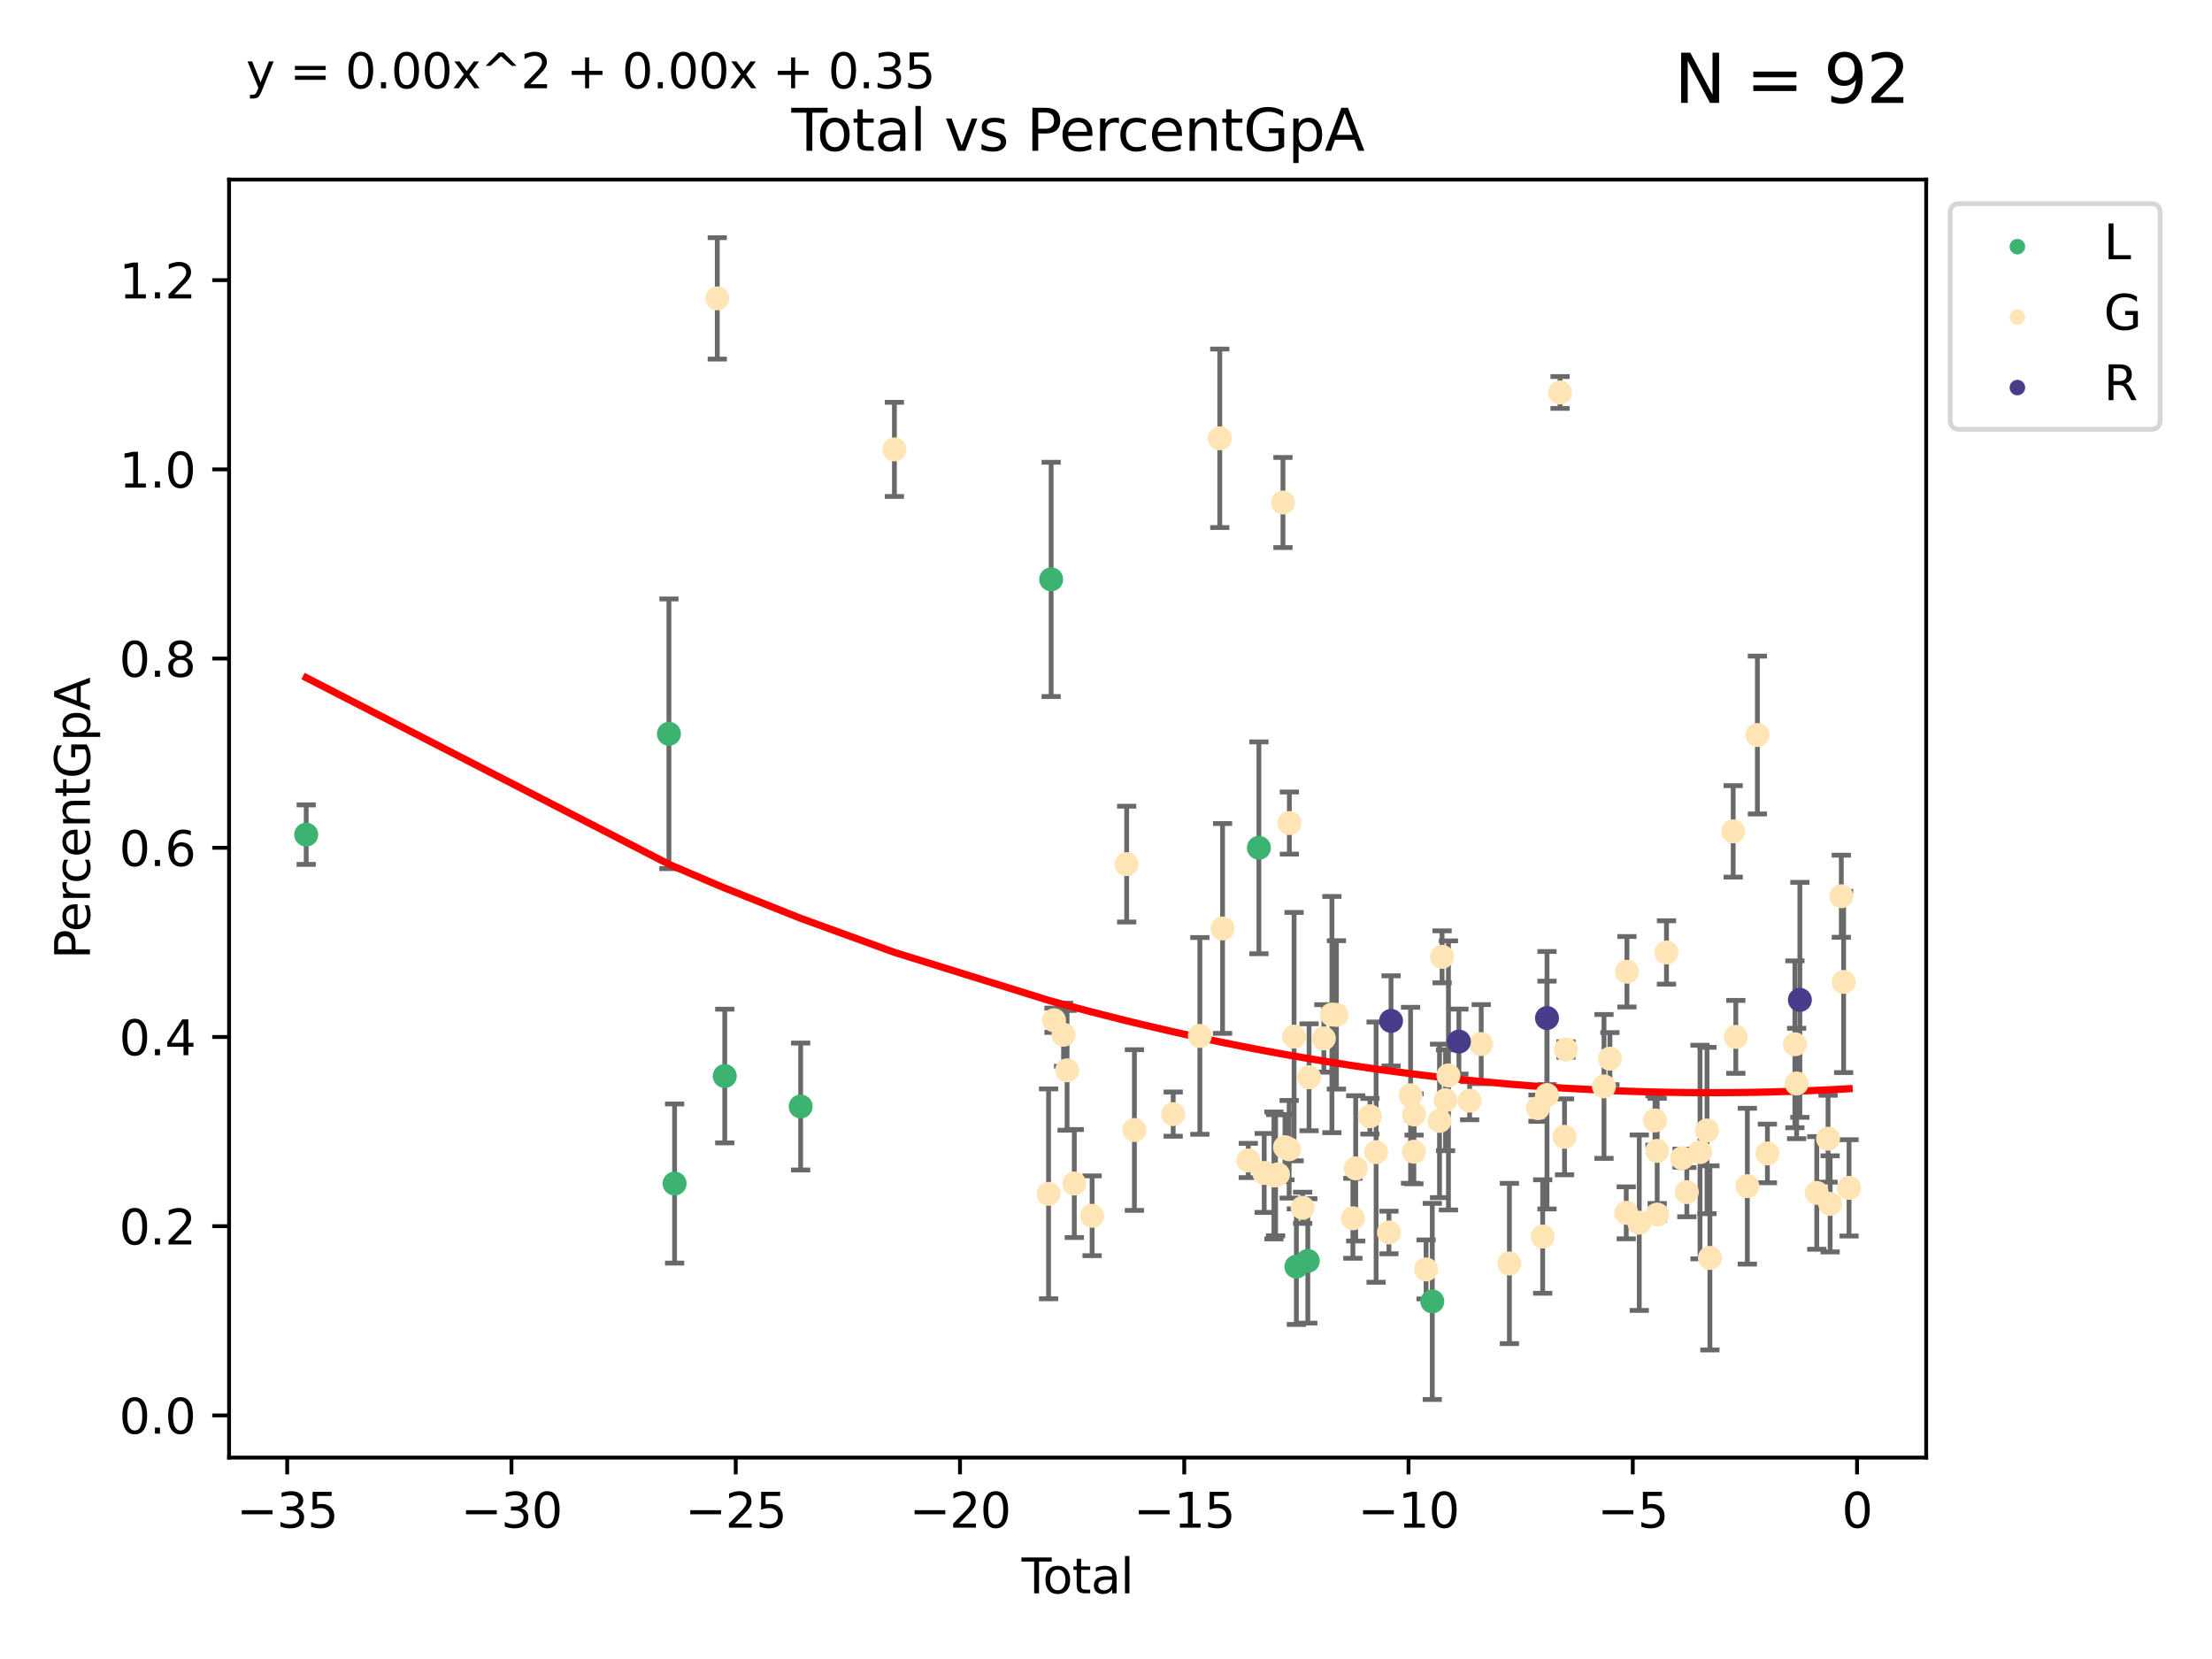 <?xml version="1.0" encoding="utf-8" standalone="no"?>
<!DOCTYPE svg PUBLIC "-//W3C//DTD SVG 1.1//EN"
  "http://www.w3.org/Graphics/SVG/1.1/DTD/svg11.dtd">
<svg xmlns:xlink="http://www.w3.org/1999/xlink" width="460.8pt" height="345.6pt" viewBox="0 0 460.8 345.6" xmlns="http://www.w3.org/2000/svg" version="1.1">
 <defs>
  <style type="text/css">*{stroke-linejoin: round; stroke-linecap: butt}</style>
 </defs>
 <g id="figure_1">
  <g id="patch_1">
   <path d="M 0 345.6 
L 460.8 345.6 
L 460.8 0 
L 0 0 
z
" style="fill: #ffffff"/>
  </g>
  <g id="axes_1">
   <g id="patch_2">
    <path d="M 47.72 303.64 
L 401.26 303.64 
L 401.26 37.411 
L 47.72 37.411 
z
" style="fill: #ffffff"/>
   </g>
   <g id="PathCollection_1">
    <defs>
     <path id="mcf0397aa2b" d="M 0 1.118 
C 0.297 1.118 0.581 1 0.791 0.791 
C 1 0.581 1.118 0.297 1.118 0 
C 1.118 -0.297 1 -0.581 0.791 -0.791 
C 0.581 -1 0.297 -1.118 0 -1.118 
C -0.297 -1.118 -0.581 -1 -0.791 -0.791 
C -1 -0.581 -1.118 -0.297 -1.118 0 
C -1.118 0.297 -1 0.581 -0.791 0.791 
C -0.581 1 -0.297 1.118 0 1.118 
z
" style="stroke: #3cb371"/>
    </defs>
    <g clip-path="url(#p1f6e3008f0)">
     <use xlink:href="#mcf0397aa2b" x="63.79" y="173.869" style="fill: #3cb371; stroke: #3cb371"/>
     <use xlink:href="#mcf0397aa2b" x="139.351" y="152.862" style="fill: #3cb371; stroke: #3cb371"/>
     <use xlink:href="#mcf0397aa2b" x="140.531" y="246.55" style="fill: #3cb371; stroke: #3cb371"/>
     <use xlink:href="#mcf0397aa2b" x="150.98" y="224.16" style="fill: #3cb371; stroke: #3cb371"/>
     <use xlink:href="#mcf0397aa2b" x="166.792" y="230.505" style="fill: #3cb371; stroke: #3cb371"/>
     <use xlink:href="#mcf0397aa2b" x="218.975" y="120.693" style="fill: #3cb371; stroke: #3cb371"/>
     <use xlink:href="#mcf0397aa2b" x="262.252" y="176.61" style="fill: #3cb371; stroke: #3cb371"/>
     <use xlink:href="#mcf0397aa2b" x="270.059" y="263.865" style="fill: #3cb371; stroke: #3cb371"/>
     <use xlink:href="#mcf0397aa2b" x="272.441" y="262.669" style="fill: #3cb371; stroke: #3cb371"/>
     <use xlink:href="#mcf0397aa2b" x="298.371" y="271.113" style="fill: #3cb371; stroke: #3cb371"/>
    </g>
   </g>
   <g id="PathCollection_2">
    <defs>
     <path id="m8d3cd828b1" d="M 0 1.118 
C 0.297 1.118 0.581 1 0.791 0.791 
C 1 0.581 1.118 0.297 1.118 0 
C 1.118 -0.297 1 -0.581 0.791 -0.791 
C 0.581 -1 0.297 -1.118 0 -1.118 
C -0.297 -1.118 -0.581 -1 -0.791 -0.791 
C -1 -0.581 -1.118 -0.297 -1.118 0 
C -1.118 0.297 -1 0.581 -0.791 0.791 
C -0.581 1 -0.297 1.118 0 1.118 
z
" style="stroke: #ffe4b5"/>
    </defs>
    <g clip-path="url(#p1f6e3008f0)">
     <use xlink:href="#m8d3cd828b1" x="149.423" y="62.159" style="fill: #ffe4b5; stroke: #ffe4b5"/>
     <use xlink:href="#m8d3cd828b1" x="186.322" y="93.616" style="fill: #ffe4b5; stroke: #ffe4b5"/>
     <use xlink:href="#m8d3cd828b1" x="218.437" y="248.7" style="fill: #ffe4b5; stroke: #ffe4b5"/>
     <use xlink:href="#m8d3cd828b1" x="219.57" y="212.535" style="fill: #ffe4b5; stroke: #ffe4b5"/>
     <use xlink:href="#m8d3cd828b1" x="221.559" y="215.553" style="fill: #ffe4b5; stroke: #ffe4b5"/>
     <use xlink:href="#m8d3cd828b1" x="222.292" y="222.972" style="fill: #ffe4b5; stroke: #ffe4b5"/>
     <use xlink:href="#m8d3cd828b1" x="223.798" y="246.549" style="fill: #ffe4b5; stroke: #ffe4b5"/>
     <use xlink:href="#m8d3cd828b1" x="227.505" y="253.271" style="fill: #ffe4b5; stroke: #ffe4b5"/>
     <use xlink:href="#m8d3cd828b1" x="234.708" y="180.009" style="fill: #ffe4b5; stroke: #ffe4b5"/>
     <use xlink:href="#m8d3cd828b1" x="236.317" y="235.407" style="fill: #ffe4b5; stroke: #ffe4b5"/>
     <use xlink:href="#m8d3cd828b1" x="244.4" y="232.094" style="fill: #ffe4b5; stroke: #ffe4b5"/>
     <use xlink:href="#m8d3cd828b1" x="249.953" y="215.799" style="fill: #ffe4b5; stroke: #ffe4b5"/>
     <use xlink:href="#m8d3cd828b1" x="254.102" y="91.306" style="fill: #ffe4b5; stroke: #ffe4b5"/>
     <use xlink:href="#m8d3cd828b1" x="254.68" y="193.412" style="fill: #ffe4b5; stroke: #ffe4b5"/>
     <use xlink:href="#m8d3cd828b1" x="260.041" y="241.751" style="fill: #ffe4b5; stroke: #ffe4b5"/>
     <use xlink:href="#m8d3cd828b1" x="263.358" y="244.345" style="fill: #ffe4b5; stroke: #ffe4b5"/>
     <use xlink:href="#m8d3cd828b1" x="265.383" y="244.867" style="fill: #ffe4b5; stroke: #ffe4b5"/>
     <use xlink:href="#m8d3cd828b1" x="265.726" y="244.809" style="fill: #ffe4b5; stroke: #ffe4b5"/>
     <use xlink:href="#m8d3cd828b1" x="266.226" y="244.644" style="fill: #ffe4b5; stroke: #ffe4b5"/>
     <use xlink:href="#m8d3cd828b1" x="267.265" y="104.684" style="fill: #ffe4b5; stroke: #ffe4b5"/>
     <use xlink:href="#m8d3cd828b1" x="267.686" y="238.983" style="fill: #ffe4b5; stroke: #ffe4b5"/>
     <use xlink:href="#m8d3cd828b1" x="268.553" y="239.412" style="fill: #ffe4b5; stroke: #ffe4b5"/>
     <use xlink:href="#m8d3cd828b1" x="268.599" y="171.453" style="fill: #ffe4b5; stroke: #ffe4b5"/>
     <use xlink:href="#m8d3cd828b1" x="269.578" y="215.949" style="fill: #ffe4b5; stroke: #ffe4b5"/>
     <use xlink:href="#m8d3cd828b1" x="271.364" y="251.607" style="fill: #ffe4b5; stroke: #ffe4b5"/>
     <use xlink:href="#m8d3cd828b1" x="272.702" y="224.416" style="fill: #ffe4b5; stroke: #ffe4b5"/>
     <use xlink:href="#m8d3cd828b1" x="275.784" y="216.321" style="fill: #ffe4b5; stroke: #ffe4b5"/>
     <use xlink:href="#m8d3cd828b1" x="277.464" y="211.35" style="fill: #ffe4b5; stroke: #ffe4b5"/>
     <use xlink:href="#m8d3cd828b1" x="278.398" y="211.418" style="fill: #ffe4b5; stroke: #ffe4b5"/>
     <use xlink:href="#m8d3cd828b1" x="281.827" y="253.795" style="fill: #ffe4b5; stroke: #ffe4b5"/>
     <use xlink:href="#m8d3cd828b1" x="282.42" y="243.394" style="fill: #ffe4b5; stroke: #ffe4b5"/>
     <use xlink:href="#m8d3cd828b1" x="285.381" y="232.54" style="fill: #ffe4b5; stroke: #ffe4b5"/>
     <use xlink:href="#m8d3cd828b1" x="286.669" y="240.01" style="fill: #ffe4b5; stroke: #ffe4b5"/>
     <use xlink:href="#m8d3cd828b1" x="289.34" y="256.748" style="fill: #ffe4b5; stroke: #ffe4b5"/>
     <use xlink:href="#m8d3cd828b1" x="293.848" y="228.169" style="fill: #ffe4b5; stroke: #ffe4b5"/>
     <use xlink:href="#m8d3cd828b1" x="294.532" y="239.926" style="fill: #ffe4b5; stroke: #ffe4b5"/>
     <use xlink:href="#m8d3cd828b1" x="294.58" y="232.161" style="fill: #ffe4b5; stroke: #ffe4b5"/>
     <use xlink:href="#m8d3cd828b1" x="297.077" y="264.442" style="fill: #ffe4b5; stroke: #ffe4b5"/>
     <use xlink:href="#m8d3cd828b1" x="299.88" y="233.501" style="fill: #ffe4b5; stroke: #ffe4b5"/>
     <use xlink:href="#m8d3cd828b1" x="300.413" y="199.329" style="fill: #ffe4b5; stroke: #ffe4b5"/>
     <use xlink:href="#m8d3cd828b1" x="301.133" y="229.199" style="fill: #ffe4b5; stroke: #ffe4b5"/>
     <use xlink:href="#m8d3cd828b1" x="301.737" y="224.026" style="fill: #ffe4b5; stroke: #ffe4b5"/>
     <use xlink:href="#m8d3cd828b1" x="306.151" y="229.302" style="fill: #ffe4b5; stroke: #ffe4b5"/>
     <use xlink:href="#m8d3cd828b1" x="308.565" y="217.508" style="fill: #ffe4b5; stroke: #ffe4b5"/>
     <use xlink:href="#m8d3cd828b1" x="314.435" y="263.206" style="fill: #ffe4b5; stroke: #ffe4b5"/>
     <use xlink:href="#m8d3cd828b1" x="320.391" y="230.853" style="fill: #ffe4b5; stroke: #ffe4b5"/>
     <use xlink:href="#m8d3cd828b1" x="321.369" y="257.59" style="fill: #ffe4b5; stroke: #ffe4b5"/>
     <use xlink:href="#m8d3cd828b1" x="322.269" y="228.118" style="fill: #ffe4b5; stroke: #ffe4b5"/>
     <use xlink:href="#m8d3cd828b1" x="324.991" y="81.759" style="fill: #ffe4b5; stroke: #ffe4b5"/>
     <use xlink:href="#m8d3cd828b1" x="325.924" y="236.823" style="fill: #ffe4b5; stroke: #ffe4b5"/>
     <use xlink:href="#m8d3cd828b1" x="326.228" y="218.63" style="fill: #ffe4b5; stroke: #ffe4b5"/>
     <use xlink:href="#m8d3cd828b1" x="334.142" y="226.324" style="fill: #ffe4b5; stroke: #ffe4b5"/>
     <use xlink:href="#m8d3cd828b1" x="335.374" y="220.536" style="fill: #ffe4b5; stroke: #ffe4b5"/>
     <use xlink:href="#m8d3cd828b1" x="338.777" y="252.652" style="fill: #ffe4b5; stroke: #ffe4b5"/>
     <use xlink:href="#m8d3cd828b1" x="338.922" y="202.433" style="fill: #ffe4b5; stroke: #ffe4b5"/>
     <use xlink:href="#m8d3cd828b1" x="341.489" y="254.708" style="fill: #ffe4b5; stroke: #ffe4b5"/>
     <use xlink:href="#m8d3cd828b1" x="344.764" y="233.414" style="fill: #ffe4b5; stroke: #ffe4b5"/>
     <use xlink:href="#m8d3cd828b1" x="345.222" y="239.752" style="fill: #ffe4b5; stroke: #ffe4b5"/>
     <use xlink:href="#m8d3cd828b1" x="345.232" y="253.018" style="fill: #ffe4b5; stroke: #ffe4b5"/>
     <use xlink:href="#m8d3cd828b1" x="347.16" y="198.415" style="fill: #ffe4b5; stroke: #ffe4b5"/>
     <use xlink:href="#m8d3cd828b1" x="350.407" y="241.268" style="fill: #ffe4b5; stroke: #ffe4b5"/>
     <use xlink:href="#m8d3cd828b1" x="351.401" y="248.338" style="fill: #ffe4b5; stroke: #ffe4b5"/>
     <use xlink:href="#m8d3cd828b1" x="354.144" y="239.991" style="fill: #ffe4b5; stroke: #ffe4b5"/>
     <use xlink:href="#m8d3cd828b1" x="355.601" y="235.503" style="fill: #ffe4b5; stroke: #ffe4b5"/>
     <use xlink:href="#m8d3cd828b1" x="356.205" y="262.043" style="fill: #ffe4b5; stroke: #ffe4b5"/>
     <use xlink:href="#m8d3cd828b1" x="361.057" y="173.19" style="fill: #ffe4b5; stroke: #ffe4b5"/>
     <use xlink:href="#m8d3cd828b1" x="361.601" y="215.999" style="fill: #ffe4b5; stroke: #ffe4b5"/>
     <use xlink:href="#m8d3cd828b1" x="364.003" y="247.1" style="fill: #ffe4b5; stroke: #ffe4b5"/>
     <use xlink:href="#m8d3cd828b1" x="366.1" y="153.121" style="fill: #ffe4b5; stroke: #ffe4b5"/>
     <use xlink:href="#m8d3cd828b1" x="368.184" y="240.285" style="fill: #ffe4b5; stroke: #ffe4b5"/>
     <use xlink:href="#m8d3cd828b1" x="373.91" y="217.544" style="fill: #ffe4b5; stroke: #ffe4b5"/>
     <use xlink:href="#m8d3cd828b1" x="374.27" y="225.707" style="fill: #ffe4b5; stroke: #ffe4b5"/>
     <use xlink:href="#m8d3cd828b1" x="378.467" y="248.511" style="fill: #ffe4b5; stroke: #ffe4b5"/>
     <use xlink:href="#m8d3cd828b1" x="380.817" y="237.211" style="fill: #ffe4b5; stroke: #ffe4b5"/>
     <use xlink:href="#m8d3cd828b1" x="381.252" y="250.791" style="fill: #ffe4b5; stroke: #ffe4b5"/>
     <use xlink:href="#m8d3cd828b1" x="383.577" y="186.702" style="fill: #ffe4b5; stroke: #ffe4b5"/>
     <use xlink:href="#m8d3cd828b1" x="384.061" y="204.556" style="fill: #ffe4b5; stroke: #ffe4b5"/>
     <use xlink:href="#m8d3cd828b1" x="385.19" y="247.454" style="fill: #ffe4b5; stroke: #ffe4b5"/>
    </g>
   </g>
   <g id="PathCollection_3">
    <defs>
     <path id="m256cf68d03" d="M 0 1.118 
C 0.297 1.118 0.581 1 0.791 0.791 
C 1 0.581 1.118 0.297 1.118 0 
C 1.118 -0.297 1 -0.581 0.791 -0.791 
C 0.581 -1 0.297 -1.118 0 -1.118 
C -0.297 -1.118 -0.581 -1 -0.791 -0.791 
C -1 -0.581 -1.118 -0.297 -1.118 0 
C -1.118 0.297 -1 0.581 -0.791 0.791 
C -0.581 1 -0.297 1.118 0 1.118 
z
" style="stroke: #483d8b"/>
    </defs>
    <g clip-path="url(#p1f6e3008f0)">
     <use xlink:href="#m256cf68d03" x="289.78" y="212.672" style="fill: #483d8b; stroke: #483d8b"/>
     <use xlink:href="#m256cf68d03" x="303.917" y="216.981" style="fill: #483d8b; stroke: #483d8b"/>
     <use xlink:href="#m256cf68d03" x="322.271" y="212.075" style="fill: #483d8b; stroke: #483d8b"/>
     <use xlink:href="#m256cf68d03" x="374.946" y="208.291" style="fill: #483d8b; stroke: #483d8b"/>
    </g>
   </g>
   <g id="matplotlib.axis_1">
    <g id="xtick_1">
     <g id="line2d_1">
      <defs>
       <path id="m5f4ecd5e8b" d="M 0 0 
L 0 3.5 
" style="stroke: #000000; stroke-width: 0.8"/>
      </defs>
      <g>
       <use xlink:href="#m5f4ecd5e8b" x="59.83" y="303.64" style="stroke: #000000; stroke-width: 0.8"/>
      </g>
     </g>
     <g id="text_1">
      <!-- −35 -->
      <g transform="translate(49.278 318.238)scale(0.1 -0.1)">
       <defs>
        <path id="DejaVuSans-2212" d="M 678 2272 
L 4684 2272 
L 4684 1741 
L 678 1741 
L 678 2272 
z
" transform="scale(0.016)"/>
        <path id="DejaVuSans-33" d="M 2597 2516 
Q 3050 2419 3304 2112 
Q 3559 1806 3559 1356 
Q 3559 666 3084 287 
Q 2609 -91 1734 -91 
Q 1441 -91 1130 -33 
Q 819 25 488 141 
L 488 750 
Q 750 597 1062 519 
Q 1375 441 1716 441 
Q 2309 441 2620 675 
Q 2931 909 2931 1356 
Q 2931 1769 2642 2001 
Q 2353 2234 1838 2234 
L 1294 2234 
L 1294 2753 
L 1863 2753 
Q 2328 2753 2575 2939 
Q 2822 3125 2822 3475 
Q 2822 3834 2567 4026 
Q 2313 4219 1838 4219 
Q 1578 4219 1281 4162 
Q 984 4106 628 3988 
L 628 4550 
Q 988 4650 1302 4700 
Q 1616 4750 1894 4750 
Q 2613 4750 3031 4423 
Q 3450 4097 3450 3541 
Q 3450 3153 3228 2886 
Q 3006 2619 2597 2516 
z
" transform="scale(0.016)"/>
        <path id="DejaVuSans-35" d="M 691 4666 
L 3169 4666 
L 3169 4134 
L 1269 4134 
L 1269 2991 
Q 1406 3038 1543 3061 
Q 1681 3084 1819 3084 
Q 2600 3084 3056 2656 
Q 3513 2228 3513 1497 
Q 3513 744 3044 326 
Q 2575 -91 1722 -91 
Q 1428 -91 1123 -41 
Q 819 9 494 109 
L 494 744 
Q 775 591 1075 516 
Q 1375 441 1709 441 
Q 2250 441 2565 725 
Q 2881 1009 2881 1497 
Q 2881 1984 2565 2268 
Q 2250 2553 1709 2553 
Q 1456 2553 1204 2497 
Q 953 2441 691 2322 
L 691 4666 
z
" transform="scale(0.016)"/>
       </defs>
       <use xlink:href="#DejaVuSans-2212"/>
       <use xlink:href="#DejaVuSans-33" x="83.789"/>
       <use xlink:href="#DejaVuSans-35" x="147.412"/>
      </g>
     </g>
    </g>
    <g id="xtick_2">
     <g id="line2d_2">
      <g>
       <use xlink:href="#m5f4ecd5e8b" x="106.548" y="303.64" style="stroke: #000000; stroke-width: 0.8"/>
      </g>
     </g>
     <g id="text_2">
      <!-- −30 -->
      <g transform="translate(95.996 318.238)scale(0.1 -0.1)">
       <defs>
        <path id="DejaVuSans-30" d="M 2034 4250 
Q 1547 4250 1301 3770 
Q 1056 3291 1056 2328 
Q 1056 1369 1301 889 
Q 1547 409 2034 409 
Q 2525 409 2770 889 
Q 3016 1369 3016 2328 
Q 3016 3291 2770 3770 
Q 2525 4250 2034 4250 
z
M 2034 4750 
Q 2819 4750 3233 4129 
Q 3647 3509 3647 2328 
Q 3647 1150 3233 529 
Q 2819 -91 2034 -91 
Q 1250 -91 836 529 
Q 422 1150 422 2328 
Q 422 3509 836 4129 
Q 1250 4750 2034 4750 
z
" transform="scale(0.016)"/>
       </defs>
       <use xlink:href="#DejaVuSans-2212"/>
       <use xlink:href="#DejaVuSans-33" x="83.789"/>
       <use xlink:href="#DejaVuSans-30" x="147.412"/>
      </g>
     </g>
    </g>
    <g id="xtick_3">
     <g id="line2d_3">
      <g>
       <use xlink:href="#m5f4ecd5e8b" x="153.266" y="303.64" style="stroke: #000000; stroke-width: 0.8"/>
      </g>
     </g>
     <g id="text_3">
      <!-- −25 -->
      <g transform="translate(142.714 318.238)scale(0.1 -0.1)">
       <defs>
        <path id="DejaVuSans-32" d="M 1228 531 
L 3431 531 
L 3431 0 
L 469 0 
L 469 531 
Q 828 903 1448 1529 
Q 2069 2156 2228 2338 
Q 2531 2678 2651 2914 
Q 2772 3150 2772 3378 
Q 2772 3750 2511 3984 
Q 2250 4219 1831 4219 
Q 1534 4219 1204 4116 
Q 875 4013 500 3803 
L 500 4441 
Q 881 4594 1212 4672 
Q 1544 4750 1819 4750 
Q 2544 4750 2975 4387 
Q 3406 4025 3406 3419 
Q 3406 3131 3298 2873 
Q 3191 2616 2906 2266 
Q 2828 2175 2409 1742 
Q 1991 1309 1228 531 
z
" transform="scale(0.016)"/>
       </defs>
       <use xlink:href="#DejaVuSans-2212"/>
       <use xlink:href="#DejaVuSans-32" x="83.789"/>
       <use xlink:href="#DejaVuSans-35" x="147.412"/>
      </g>
     </g>
    </g>
    <g id="xtick_4">
     <g id="line2d_4">
      <g>
       <use xlink:href="#m5f4ecd5e8b" x="199.984" y="303.64" style="stroke: #000000; stroke-width: 0.8"/>
      </g>
     </g>
     <g id="text_4">
      <!-- −20 -->
      <g transform="translate(189.432 318.238)scale(0.1 -0.1)">
       <use xlink:href="#DejaVuSans-2212"/>
       <use xlink:href="#DejaVuSans-32" x="83.789"/>
       <use xlink:href="#DejaVuSans-30" x="147.412"/>
      </g>
     </g>
    </g>
    <g id="xtick_5">
     <g id="line2d_5">
      <g>
       <use xlink:href="#m5f4ecd5e8b" x="246.702" y="303.64" style="stroke: #000000; stroke-width: 0.8"/>
      </g>
     </g>
     <g id="text_5">
      <!-- −15 -->
      <g transform="translate(236.15 318.238)scale(0.1 -0.1)">
       <defs>
        <path id="DejaVuSans-31" d="M 794 531 
L 1825 531 
L 1825 4091 
L 703 3866 
L 703 4441 
L 1819 4666 
L 2450 4666 
L 2450 531 
L 3481 531 
L 3481 0 
L 794 0 
L 794 531 
z
" transform="scale(0.016)"/>
       </defs>
       <use xlink:href="#DejaVuSans-2212"/>
       <use xlink:href="#DejaVuSans-31" x="83.789"/>
       <use xlink:href="#DejaVuSans-35" x="147.412"/>
      </g>
     </g>
    </g>
    <g id="xtick_6">
     <g id="line2d_6">
      <g>
       <use xlink:href="#m5f4ecd5e8b" x="293.42" y="303.64" style="stroke: #000000; stroke-width: 0.8"/>
      </g>
     </g>
     <g id="text_6">
      <!-- −10 -->
      <g transform="translate(282.868 318.238)scale(0.1 -0.1)">
       <use xlink:href="#DejaVuSans-2212"/>
       <use xlink:href="#DejaVuSans-31" x="83.789"/>
       <use xlink:href="#DejaVuSans-30" x="147.412"/>
      </g>
     </g>
    </g>
    <g id="xtick_7">
     <g id="line2d_7">
      <g>
       <use xlink:href="#m5f4ecd5e8b" x="340.138" y="303.64" style="stroke: #000000; stroke-width: 0.8"/>
      </g>
     </g>
     <g id="text_7">
      <!-- −5 -->
      <g transform="translate(332.767 318.238)scale(0.1 -0.1)">
       <use xlink:href="#DejaVuSans-2212"/>
       <use xlink:href="#DejaVuSans-35" x="83.789"/>
      </g>
     </g>
    </g>
    <g id="xtick_8">
     <g id="line2d_8">
      <g>
       <use xlink:href="#m5f4ecd5e8b" x="386.856" y="303.64" style="stroke: #000000; stroke-width: 0.8"/>
      </g>
     </g>
     <g id="text_8">
      <!-- 0 -->
      <g transform="translate(383.674 318.238)scale(0.1 -0.1)">
       <use xlink:href="#DejaVuSans-30"/>
      </g>
     </g>
    </g>
    <g id="text_9">
     <!-- Total -->
     <g transform="translate(212.813 331.917)scale(0.1 -0.1)">
      <defs>
       <path id="DejaVuSans-54" d="M -19 4666 
L 3928 4666 
L 3928 4134 
L 2272 4134 
L 2272 0 
L 1638 0 
L 1638 4134 
L -19 4134 
L -19 4666 
z
" transform="scale(0.016)"/>
       <path id="DejaVuSans-6f" d="M 1959 3097 
Q 1497 3097 1228 2736 
Q 959 2375 959 1747 
Q 959 1119 1226 758 
Q 1494 397 1959 397 
Q 2419 397 2687 759 
Q 2956 1122 2956 1747 
Q 2956 2369 2687 2733 
Q 2419 3097 1959 3097 
z
M 1959 3584 
Q 2709 3584 3137 3096 
Q 3566 2609 3566 1747 
Q 3566 888 3137 398 
Q 2709 -91 1959 -91 
Q 1206 -91 779 398 
Q 353 888 353 1747 
Q 353 2609 779 3096 
Q 1206 3584 1959 3584 
z
" transform="scale(0.016)"/>
       <path id="DejaVuSans-74" d="M 1172 4494 
L 1172 3500 
L 2356 3500 
L 2356 3053 
L 1172 3053 
L 1172 1153 
Q 1172 725 1289 603 
Q 1406 481 1766 481 
L 2356 481 
L 2356 0 
L 1766 0 
Q 1100 0 847 248 
Q 594 497 594 1153 
L 594 3053 
L 172 3053 
L 172 3500 
L 594 3500 
L 594 4494 
L 1172 4494 
z
" transform="scale(0.016)"/>
       <path id="DejaVuSans-61" d="M 2194 1759 
Q 1497 1759 1228 1600 
Q 959 1441 959 1056 
Q 959 750 1161 570 
Q 1363 391 1709 391 
Q 2188 391 2477 730 
Q 2766 1069 2766 1631 
L 2766 1759 
L 2194 1759 
z
M 3341 1997 
L 3341 0 
L 2766 0 
L 2766 531 
Q 2569 213 2275 61 
Q 1981 -91 1556 -91 
Q 1019 -91 701 211 
Q 384 513 384 1019 
Q 384 1609 779 1909 
Q 1175 2209 1959 2209 
L 2766 2209 
L 2766 2266 
Q 2766 2663 2505 2880 
Q 2244 3097 1772 3097 
Q 1472 3097 1187 3025 
Q 903 2953 641 2809 
L 641 3341 
Q 956 3463 1253 3523 
Q 1550 3584 1831 3584 
Q 2591 3584 2966 3190 
Q 3341 2797 3341 1997 
z
" transform="scale(0.016)"/>
       <path id="DejaVuSans-6c" d="M 603 4863 
L 1178 4863 
L 1178 0 
L 603 0 
L 603 4863 
z
" transform="scale(0.016)"/>
      </defs>
      <use xlink:href="#DejaVuSans-54"/>
      <use xlink:href="#DejaVuSans-6f" x="44.084"/>
      <use xlink:href="#DejaVuSans-74" x="105.266"/>
      <use xlink:href="#DejaVuSans-61" x="144.475"/>
      <use xlink:href="#DejaVuSans-6c" x="205.754"/>
     </g>
    </g>
   </g>
   <g id="matplotlib.axis_2">
    <g id="ytick_1">
     <g id="line2d_9">
      <defs>
       <path id="m60e20ad229" d="M 0 0 
L -3.5 0 
" style="stroke: #000000; stroke-width: 0.8"/>
      </defs>
      <g>
       <use xlink:href="#m60e20ad229" x="47.72" y="294.854" style="stroke: #000000; stroke-width: 0.8"/>
      </g>
     </g>
     <g id="text_10">
      <!-- 0.0 -->
      <g transform="translate(24.817 298.654)scale(0.1 -0.1)">
       <defs>
        <path id="DejaVuSans-2e" d="M 684 794 
L 1344 794 
L 1344 0 
L 684 0 
L 684 794 
z
" transform="scale(0.016)"/>
       </defs>
       <use xlink:href="#DejaVuSans-30"/>
       <use xlink:href="#DejaVuSans-2e" x="63.623"/>
       <use xlink:href="#DejaVuSans-30" x="95.41"/>
      </g>
     </g>
    </g>
    <g id="ytick_2">
     <g id="line2d_10">
      <g>
       <use xlink:href="#m60e20ad229" x="47.72" y="255.439" style="stroke: #000000; stroke-width: 0.8"/>
      </g>
     </g>
     <g id="text_11">
      <!-- 0.2 -->
      <g transform="translate(24.817 259.238)scale(0.1 -0.1)">
       <use xlink:href="#DejaVuSans-30"/>
       <use xlink:href="#DejaVuSans-2e" x="63.623"/>
       <use xlink:href="#DejaVuSans-32" x="95.41"/>
      </g>
     </g>
    </g>
    <g id="ytick_3">
     <g id="line2d_11">
      <g>
       <use xlink:href="#m60e20ad229" x="47.72" y="216.023" style="stroke: #000000; stroke-width: 0.8"/>
      </g>
     </g>
     <g id="text_12">
      <!-- 0.4 -->
      <g transform="translate(24.817 219.823)scale(0.1 -0.1)">
       <defs>
        <path id="DejaVuSans-34" d="M 2419 4116 
L 825 1625 
L 2419 1625 
L 2419 4116 
z
M 2253 4666 
L 3047 4666 
L 3047 1625 
L 3713 1625 
L 3713 1100 
L 3047 1100 
L 3047 0 
L 2419 0 
L 2419 1100 
L 313 1100 
L 313 1709 
L 2253 4666 
z
" transform="scale(0.016)"/>
       </defs>
       <use xlink:href="#DejaVuSans-30"/>
       <use xlink:href="#DejaVuSans-2e" x="63.623"/>
       <use xlink:href="#DejaVuSans-34" x="95.41"/>
      </g>
     </g>
    </g>
    <g id="ytick_4">
     <g id="line2d_12">
      <g>
       <use xlink:href="#m60e20ad229" x="47.72" y="176.608" style="stroke: #000000; stroke-width: 0.8"/>
      </g>
     </g>
     <g id="text_13">
      <!-- 0.6 -->
      <g transform="translate(24.817 180.407)scale(0.1 -0.1)">
       <defs>
        <path id="DejaVuSans-36" d="M 2113 2584 
Q 1688 2584 1439 2293 
Q 1191 2003 1191 1497 
Q 1191 994 1439 701 
Q 1688 409 2113 409 
Q 2538 409 2786 701 
Q 3034 994 3034 1497 
Q 3034 2003 2786 2293 
Q 2538 2584 2113 2584 
z
M 3366 4563 
L 3366 3988 
Q 3128 4100 2886 4159 
Q 2644 4219 2406 4219 
Q 1781 4219 1451 3797 
Q 1122 3375 1075 2522 
Q 1259 2794 1537 2939 
Q 1816 3084 2150 3084 
Q 2853 3084 3261 2657 
Q 3669 2231 3669 1497 
Q 3669 778 3244 343 
Q 2819 -91 2113 -91 
Q 1303 -91 875 529 
Q 447 1150 447 2328 
Q 447 3434 972 4092 
Q 1497 4750 2381 4750 
Q 2619 4750 2861 4703 
Q 3103 4656 3366 4563 
z
" transform="scale(0.016)"/>
       </defs>
       <use xlink:href="#DejaVuSans-30"/>
       <use xlink:href="#DejaVuSans-2e" x="63.623"/>
       <use xlink:href="#DejaVuSans-36" x="95.41"/>
      </g>
     </g>
    </g>
    <g id="ytick_5">
     <g id="line2d_13">
      <g>
       <use xlink:href="#m60e20ad229" x="47.72" y="137.192" style="stroke: #000000; stroke-width: 0.8"/>
      </g>
     </g>
     <g id="text_14">
      <!-- 0.8 -->
      <g transform="translate(24.817 140.991)scale(0.1 -0.1)">
       <defs>
        <path id="DejaVuSans-38" d="M 2034 2216 
Q 1584 2216 1326 1975 
Q 1069 1734 1069 1313 
Q 1069 891 1326 650 
Q 1584 409 2034 409 
Q 2484 409 2743 651 
Q 3003 894 3003 1313 
Q 3003 1734 2745 1975 
Q 2488 2216 2034 2216 
z
M 1403 2484 
Q 997 2584 770 2862 
Q 544 3141 544 3541 
Q 544 4100 942 4425 
Q 1341 4750 2034 4750 
Q 2731 4750 3128 4425 
Q 3525 4100 3525 3541 
Q 3525 3141 3298 2862 
Q 3072 2584 2669 2484 
Q 3125 2378 3379 2068 
Q 3634 1759 3634 1313 
Q 3634 634 3220 271 
Q 2806 -91 2034 -91 
Q 1263 -91 848 271 
Q 434 634 434 1313 
Q 434 1759 690 2068 
Q 947 2378 1403 2484 
z
M 1172 3481 
Q 1172 3119 1398 2916 
Q 1625 2713 2034 2713 
Q 2441 2713 2670 2916 
Q 2900 3119 2900 3481 
Q 2900 3844 2670 4047 
Q 2441 4250 2034 4250 
Q 1625 4250 1398 4047 
Q 1172 3844 1172 3481 
z
" transform="scale(0.016)"/>
       </defs>
       <use xlink:href="#DejaVuSans-30"/>
       <use xlink:href="#DejaVuSans-2e" x="63.623"/>
       <use xlink:href="#DejaVuSans-38" x="95.41"/>
      </g>
     </g>
    </g>
    <g id="ytick_6">
     <g id="line2d_14">
      <g>
       <use xlink:href="#m60e20ad229" x="47.72" y="97.777" style="stroke: #000000; stroke-width: 0.8"/>
      </g>
     </g>
     <g id="text_15">
      <!-- 1.0 -->
      <g transform="translate(24.817 101.576)scale(0.1 -0.1)">
       <use xlink:href="#DejaVuSans-31"/>
       <use xlink:href="#DejaVuSans-2e" x="63.623"/>
       <use xlink:href="#DejaVuSans-30" x="95.41"/>
      </g>
     </g>
    </g>
    <g id="ytick_7">
     <g id="line2d_15">
      <g>
       <use xlink:href="#m60e20ad229" x="47.72" y="58.361" style="stroke: #000000; stroke-width: 0.8"/>
      </g>
     </g>
     <g id="text_16">
      <!-- 1.2 -->
      <g transform="translate(24.817 62.16)scale(0.1 -0.1)">
       <use xlink:href="#DejaVuSans-31"/>
       <use xlink:href="#DejaVuSans-2e" x="63.623"/>
       <use xlink:href="#DejaVuSans-32" x="95.41"/>
      </g>
     </g>
    </g>
    <g id="text_17">
     <!-- PercentGpA -->
     <g transform="translate(18.737 199.802)rotate(-90)scale(0.1 -0.1)">
      <defs>
       <path id="DejaVuSans-50" d="M 1259 4147 
L 1259 2394 
L 2053 2394 
Q 2494 2394 2734 2622 
Q 2975 2850 2975 3272 
Q 2975 3691 2734 3919 
Q 2494 4147 2053 4147 
L 1259 4147 
z
M 628 4666 
L 2053 4666 
Q 2838 4666 3239 4311 
Q 3641 3956 3641 3272 
Q 3641 2581 3239 2228 
Q 2838 1875 2053 1875 
L 1259 1875 
L 1259 0 
L 628 0 
L 628 4666 
z
" transform="scale(0.016)"/>
       <path id="DejaVuSans-65" d="M 3597 1894 
L 3597 1613 
L 953 1613 
Q 991 1019 1311 708 
Q 1631 397 2203 397 
Q 2534 397 2845 478 
Q 3156 559 3463 722 
L 3463 178 
Q 3153 47 2828 -22 
Q 2503 -91 2169 -91 
Q 1331 -91 842 396 
Q 353 884 353 1716 
Q 353 2575 817 3079 
Q 1281 3584 2069 3584 
Q 2775 3584 3186 3129 
Q 3597 2675 3597 1894 
z
M 3022 2063 
Q 3016 2534 2758 2815 
Q 2500 3097 2075 3097 
Q 1594 3097 1305 2825 
Q 1016 2553 972 2059 
L 3022 2063 
z
" transform="scale(0.016)"/>
       <path id="DejaVuSans-72" d="M 2631 2963 
Q 2534 3019 2420 3045 
Q 2306 3072 2169 3072 
Q 1681 3072 1420 2755 
Q 1159 2438 1159 1844 
L 1159 0 
L 581 0 
L 581 3500 
L 1159 3500 
L 1159 2956 
Q 1341 3275 1631 3429 
Q 1922 3584 2338 3584 
Q 2397 3584 2469 3576 
Q 2541 3569 2628 3553 
L 2631 2963 
z
" transform="scale(0.016)"/>
       <path id="DejaVuSans-63" d="M 3122 3366 
L 3122 2828 
Q 2878 2963 2633 3030 
Q 2388 3097 2138 3097 
Q 1578 3097 1268 2742 
Q 959 2388 959 1747 
Q 959 1106 1268 751 
Q 1578 397 2138 397 
Q 2388 397 2633 464 
Q 2878 531 3122 666 
L 3122 134 
Q 2881 22 2623 -34 
Q 2366 -91 2075 -91 
Q 1284 -91 818 406 
Q 353 903 353 1747 
Q 353 2603 823 3093 
Q 1294 3584 2113 3584 
Q 2378 3584 2631 3529 
Q 2884 3475 3122 3366 
z
" transform="scale(0.016)"/>
       <path id="DejaVuSans-6e" d="M 3513 2113 
L 3513 0 
L 2938 0 
L 2938 2094 
Q 2938 2591 2744 2837 
Q 2550 3084 2163 3084 
Q 1697 3084 1428 2787 
Q 1159 2491 1159 1978 
L 1159 0 
L 581 0 
L 581 3500 
L 1159 3500 
L 1159 2956 
Q 1366 3272 1645 3428 
Q 1925 3584 2291 3584 
Q 2894 3584 3203 3211 
Q 3513 2838 3513 2113 
z
" transform="scale(0.016)"/>
       <path id="DejaVuSans-47" d="M 3809 666 
L 3809 1919 
L 2778 1919 
L 2778 2438 
L 4434 2438 
L 4434 434 
Q 4069 175 3628 42 
Q 3188 -91 2688 -91 
Q 1594 -91 976 548 
Q 359 1188 359 2328 
Q 359 3472 976 4111 
Q 1594 4750 2688 4750 
Q 3144 4750 3555 4637 
Q 3966 4525 4313 4306 
L 4313 3634 
Q 3963 3931 3569 4081 
Q 3175 4231 2741 4231 
Q 1884 4231 1454 3753 
Q 1025 3275 1025 2328 
Q 1025 1384 1454 906 
Q 1884 428 2741 428 
Q 3075 428 3337 486 
Q 3600 544 3809 666 
z
" transform="scale(0.016)"/>
       <path id="DejaVuSans-70" d="M 1159 525 
L 1159 -1331 
L 581 -1331 
L 581 3500 
L 1159 3500 
L 1159 2969 
Q 1341 3281 1617 3432 
Q 1894 3584 2278 3584 
Q 2916 3584 3314 3078 
Q 3713 2572 3713 1747 
Q 3713 922 3314 415 
Q 2916 -91 2278 -91 
Q 1894 -91 1617 61 
Q 1341 213 1159 525 
z
M 3116 1747 
Q 3116 2381 2855 2742 
Q 2594 3103 2138 3103 
Q 1681 3103 1420 2742 
Q 1159 2381 1159 1747 
Q 1159 1113 1420 752 
Q 1681 391 2138 391 
Q 2594 391 2855 752 
Q 3116 1113 3116 1747 
z
" transform="scale(0.016)"/>
       <path id="DejaVuSans-41" d="M 2188 4044 
L 1331 1722 
L 3047 1722 
L 2188 4044 
z
M 1831 4666 
L 2547 4666 
L 4325 0 
L 3669 0 
L 3244 1197 
L 1141 1197 
L 716 0 
L 50 0 
L 1831 4666 
z
" transform="scale(0.016)"/>
      </defs>
      <use xlink:href="#DejaVuSans-50"/>
      <use xlink:href="#DejaVuSans-65" x="56.678"/>
      <use xlink:href="#DejaVuSans-72" x="118.201"/>
      <use xlink:href="#DejaVuSans-63" x="157.064"/>
      <use xlink:href="#DejaVuSans-65" x="212.045"/>
      <use xlink:href="#DejaVuSans-6e" x="273.568"/>
      <use xlink:href="#DejaVuSans-74" x="336.947"/>
      <use xlink:href="#DejaVuSans-47" x="376.156"/>
      <use xlink:href="#DejaVuSans-70" x="453.646"/>
      <use xlink:href="#DejaVuSans-41" x="517.123"/>
     </g>
    </g>
   </g>
   <g id="LineCollection_1">
    <path d="M 63.79 180.067 
L 63.79 167.67 
" clip-path="url(#p1f6e3008f0)" style="fill: none; stroke: #696969"/>
    <path d="M 139.351 180.951 
L 139.351 124.772 
" clip-path="url(#p1f6e3008f0)" style="fill: none; stroke: #696969"/>
    <path d="M 140.531 263.122 
L 140.531 229.977 
" clip-path="url(#p1f6e3008f0)" style="fill: none; stroke: #696969"/>
    <path d="M 150.98 238.087 
L 150.98 210.233 
" clip-path="url(#p1f6e3008f0)" style="fill: none; stroke: #696969"/>
    <path d="M 166.792 243.724 
L 166.792 217.287 
" clip-path="url(#p1f6e3008f0)" style="fill: none; stroke: #696969"/>
    <path d="M 218.975 145.096 
L 218.975 96.291 
" clip-path="url(#p1f6e3008f0)" style="fill: none; stroke: #696969"/>
    <path d="M 262.252 198.675 
L 262.252 154.546 
" clip-path="url(#p1f6e3008f0)" style="fill: none; stroke: #696969"/>
    <path d="M 270.059 275.901 
L 270.059 251.83 
" clip-path="url(#p1f6e3008f0)" style="fill: none; stroke: #696969"/>
    <path d="M 272.441 275.624 
L 272.441 249.715 
" clip-path="url(#p1f6e3008f0)" style="fill: none; stroke: #696969"/>
    <path d="M 298.371 291.539 
L 298.371 250.687 
" clip-path="url(#p1f6e3008f0)" style="fill: none; stroke: #696969"/>
   </g>
   <g id="line2d_16">
    <defs>
     <path id="mb3208040c2" d="M 2 0 
L -2 -0 
" style="stroke: #696969"/>
    </defs>
    <g clip-path="url(#p1f6e3008f0)">
     <use xlink:href="#mb3208040c2" x="63.79" y="180.067" style="fill: #696969; stroke: #696969"/>
     <use xlink:href="#mb3208040c2" x="139.351" y="180.951" style="fill: #696969; stroke: #696969"/>
     <use xlink:href="#mb3208040c2" x="140.531" y="263.122" style="fill: #696969; stroke: #696969"/>
     <use xlink:href="#mb3208040c2" x="150.98" y="238.087" style="fill: #696969; stroke: #696969"/>
     <use xlink:href="#mb3208040c2" x="166.792" y="243.724" style="fill: #696969; stroke: #696969"/>
     <use xlink:href="#mb3208040c2" x="218.975" y="145.096" style="fill: #696969; stroke: #696969"/>
     <use xlink:href="#mb3208040c2" x="262.252" y="198.675" style="fill: #696969; stroke: #696969"/>
     <use xlink:href="#mb3208040c2" x="270.059" y="275.901" style="fill: #696969; stroke: #696969"/>
     <use xlink:href="#mb3208040c2" x="272.441" y="275.624" style="fill: #696969; stroke: #696969"/>
     <use xlink:href="#mb3208040c2" x="298.371" y="291.539" style="fill: #696969; stroke: #696969"/>
    </g>
   </g>
   <g id="line2d_17">
    <g clip-path="url(#p1f6e3008f0)">
     <use xlink:href="#mb3208040c2" x="63.79" y="167.67" style="fill: #696969; stroke: #696969"/>
     <use xlink:href="#mb3208040c2" x="139.351" y="124.772" style="fill: #696969; stroke: #696969"/>
     <use xlink:href="#mb3208040c2" x="140.531" y="229.977" style="fill: #696969; stroke: #696969"/>
     <use xlink:href="#mb3208040c2" x="150.98" y="210.233" style="fill: #696969; stroke: #696969"/>
     <use xlink:href="#mb3208040c2" x="166.792" y="217.287" style="fill: #696969; stroke: #696969"/>
     <use xlink:href="#mb3208040c2" x="218.975" y="96.291" style="fill: #696969; stroke: #696969"/>
     <use xlink:href="#mb3208040c2" x="262.252" y="154.546" style="fill: #696969; stroke: #696969"/>
     <use xlink:href="#mb3208040c2" x="270.059" y="251.83" style="fill: #696969; stroke: #696969"/>
     <use xlink:href="#mb3208040c2" x="272.441" y="249.715" style="fill: #696969; stroke: #696969"/>
     <use xlink:href="#mb3208040c2" x="298.371" y="250.687" style="fill: #696969; stroke: #696969"/>
    </g>
   </g>
   <g id="LineCollection_2">
    <path d="M 149.423 74.805 
L 149.423 49.513 
" clip-path="url(#p1f6e3008f0)" style="fill: none; stroke: #696969"/>
    <path d="M 186.322 103.42 
L 186.322 83.812 
" clip-path="url(#p1f6e3008f0)" style="fill: none; stroke: #696969"/>
    <path d="M 218.437 270.556 
L 218.437 226.843 
" clip-path="url(#p1f6e3008f0)" style="fill: none; stroke: #696969"/>
    <path d="M 219.57 215.063 
L 219.57 210.008 
" clip-path="url(#p1f6e3008f0)" style="fill: none; stroke: #696969"/>
    <path d="M 221.559 222.128 
L 221.559 208.977 
" clip-path="url(#p1f6e3008f0)" style="fill: none; stroke: #696969"/>
    <path d="M 222.292 235.441 
L 222.292 210.503 
" clip-path="url(#p1f6e3008f0)" style="fill: none; stroke: #696969"/>
    <path d="M 223.798 257.795 
L 223.798 235.303 
" clip-path="url(#p1f6e3008f0)" style="fill: none; stroke: #696969"/>
    <path d="M 227.505 261.585 
L 227.505 244.958 
" clip-path="url(#p1f6e3008f0)" style="fill: none; stroke: #696969"/>
    <path d="M 234.708 192.071 
L 234.708 167.946 
" clip-path="url(#p1f6e3008f0)" style="fill: none; stroke: #696969"/>
    <path d="M 236.317 252.14 
L 236.317 218.674 
" clip-path="url(#p1f6e3008f0)" style="fill: none; stroke: #696969"/>
    <path d="M 244.4 236.701 
L 244.4 227.488 
" clip-path="url(#p1f6e3008f0)" style="fill: none; stroke: #696969"/>
    <path d="M 249.953 236.293 
L 249.953 195.305 
" clip-path="url(#p1f6e3008f0)" style="fill: none; stroke: #696969"/>
    <path d="M 254.102 109.896 
L 254.102 72.716 
" clip-path="url(#p1f6e3008f0)" style="fill: none; stroke: #696969"/>
    <path d="M 254.68 215.268 
L 254.68 171.556 
" clip-path="url(#p1f6e3008f0)" style="fill: none; stroke: #696969"/>
    <path d="M 260.041 245.314 
L 260.041 238.187 
" clip-path="url(#p1f6e3008f0)" style="fill: none; stroke: #696969"/>
    <path d="M 263.358 252.569 
L 263.358 236.121 
" clip-path="url(#p1f6e3008f0)" style="fill: none; stroke: #696969"/>
    <path d="M 265.383 258.088 
L 265.383 231.645 
" clip-path="url(#p1f6e3008f0)" style="fill: none; stroke: #696969"/>
    <path d="M 265.726 257.438 
L 265.726 232.18 
" clip-path="url(#p1f6e3008f0)" style="fill: none; stroke: #696969"/>
    <path d="M 266.226 246.149 
L 266.226 243.14 
" clip-path="url(#p1f6e3008f0)" style="fill: none; stroke: #696969"/>
    <path d="M 267.265 114.065 
L 267.265 95.303 
" clip-path="url(#p1f6e3008f0)" style="fill: none; stroke: #696969"/>
    <path d="M 267.686 245.777 
L 267.686 232.189 
" clip-path="url(#p1f6e3008f0)" style="fill: none; stroke: #696969"/>
    <path d="M 268.553 249.582 
L 268.553 229.243 
" clip-path="url(#p1f6e3008f0)" style="fill: none; stroke: #696969"/>
    <path d="M 268.599 177.922 
L 268.599 164.984 
" clip-path="url(#p1f6e3008f0)" style="fill: none; stroke: #696969"/>
    <path d="M 269.578 241.826 
L 269.578 190.073 
" clip-path="url(#p1f6e3008f0)" style="fill: none; stroke: #696969"/>
    <path d="M 271.364 254.853 
L 271.364 248.361 
" clip-path="url(#p1f6e3008f0)" style="fill: none; stroke: #696969"/>
    <path d="M 272.702 235.557 
L 272.702 213.274 
" clip-path="url(#p1f6e3008f0)" style="fill: none; stroke: #696969"/>
    <path d="M 275.784 223.346 
L 275.784 209.296 
" clip-path="url(#p1f6e3008f0)" style="fill: none; stroke: #696969"/>
    <path d="M 277.464 235.953 
L 277.464 186.747 
" clip-path="url(#p1f6e3008f0)" style="fill: none; stroke: #696969"/>
    <path d="M 278.398 226.875 
L 278.398 195.962 
" clip-path="url(#p1f6e3008f0)" style="fill: none; stroke: #696969"/>
    <path d="M 281.827 262.124 
L 281.827 245.467 
" clip-path="url(#p1f6e3008f0)" style="fill: none; stroke: #696969"/>
    <path d="M 282.42 258.525 
L 282.42 228.262 
" clip-path="url(#p1f6e3008f0)" style="fill: none; stroke: #696969"/>
    <path d="M 285.381 236.252 
L 285.381 228.829 
" clip-path="url(#p1f6e3008f0)" style="fill: none; stroke: #696969"/>
    <path d="M 286.669 267.116 
L 286.669 212.903 
" clip-path="url(#p1f6e3008f0)" style="fill: none; stroke: #696969"/>
    <path d="M 289.34 261.181 
L 289.34 252.316 
" clip-path="url(#p1f6e3008f0)" style="fill: none; stroke: #696969"/>
    <path d="M 293.848 246.503 
L 293.848 209.835 
" clip-path="url(#p1f6e3008f0)" style="fill: none; stroke: #696969"/>
    <path d="M 294.532 246.603 
L 294.532 233.249 
" clip-path="url(#p1f6e3008f0)" style="fill: none; stroke: #696969"/>
    <path d="M 294.58 236.463 
L 294.58 227.859 
" clip-path="url(#p1f6e3008f0)" style="fill: none; stroke: #696969"/>
    <path d="M 297.077 270.585 
L 297.077 258.299 
" clip-path="url(#p1f6e3008f0)" style="fill: none; stroke: #696969"/>
    <path d="M 299.88 249.485 
L 299.88 217.517 
" clip-path="url(#p1f6e3008f0)" style="fill: none; stroke: #696969"/>
    <path d="M 300.413 204.744 
L 300.413 193.913 
" clip-path="url(#p1f6e3008f0)" style="fill: none; stroke: #696969"/>
    <path d="M 301.133 239.705 
L 301.133 218.692 
" clip-path="url(#p1f6e3008f0)" style="fill: none; stroke: #696969"/>
    <path d="M 301.737 252.055 
L 301.737 195.996 
" clip-path="url(#p1f6e3008f0)" style="fill: none; stroke: #696969"/>
    <path d="M 306.151 233.272 
L 306.151 225.331 
" clip-path="url(#p1f6e3008f0)" style="fill: none; stroke: #696969"/>
    <path d="M 308.565 225.736 
L 308.565 209.281 
" clip-path="url(#p1f6e3008f0)" style="fill: none; stroke: #696969"/>
    <path d="M 314.435 279.898 
L 314.435 246.515 
" clip-path="url(#p1f6e3008f0)" style="fill: none; stroke: #696969"/>
    <path d="M 320.391 233.594 
L 320.391 228.112 
" clip-path="url(#p1f6e3008f0)" style="fill: none; stroke: #696969"/>
    <path d="M 321.369 269.409 
L 321.369 245.771 
" clip-path="url(#p1f6e3008f0)" style="fill: none; stroke: #696969"/>
    <path d="M 322.269 251.846 
L 322.269 204.389 
" clip-path="url(#p1f6e3008f0)" style="fill: none; stroke: #696969"/>
    <path d="M 324.991 85.075 
L 324.991 78.443 
" clip-path="url(#p1f6e3008f0)" style="fill: none; stroke: #696969"/>
    <path d="M 325.924 244.727 
L 325.924 228.92 
" clip-path="url(#p1f6e3008f0)" style="fill: none; stroke: #696969"/>
    <path d="M 326.228 220.23 
L 326.228 217.031 
" clip-path="url(#p1f6e3008f0)" style="fill: none; stroke: #696969"/>
    <path d="M 334.142 241.312 
L 334.142 211.337 
" clip-path="url(#p1f6e3008f0)" style="fill: none; stroke: #696969"/>
    <path d="M 335.374 225.963 
L 335.374 215.109 
" clip-path="url(#p1f6e3008f0)" style="fill: none; stroke: #696969"/>
    <path d="M 338.777 258.066 
L 338.777 247.238 
" clip-path="url(#p1f6e3008f0)" style="fill: none; stroke: #696969"/>
    <path d="M 338.922 209.777 
L 338.922 195.088 
" clip-path="url(#p1f6e3008f0)" style="fill: none; stroke: #696969"/>
    <path d="M 341.489 272.985 
L 341.489 236.432 
" clip-path="url(#p1f6e3008f0)" style="fill: none; stroke: #696969"/>
    <path d="M 344.764 238.545 
L 344.764 228.284 
" clip-path="url(#p1f6e3008f0)" style="fill: none; stroke: #696969"/>
    <path d="M 345.222 250.706 
L 345.222 228.799 
" clip-path="url(#p1f6e3008f0)" style="fill: none; stroke: #696969"/>
    <path d="M 345.232 254.23 
L 345.232 251.806 
" clip-path="url(#p1f6e3008f0)" style="fill: none; stroke: #696969"/>
    <path d="M 347.16 205.013 
L 347.16 191.817 
" clip-path="url(#p1f6e3008f0)" style="fill: none; stroke: #696969"/>
    <path d="M 350.407 243.153 
L 350.407 239.383 
" clip-path="url(#p1f6e3008f0)" style="fill: none; stroke: #696969"/>
    <path d="M 351.401 253.468 
L 351.401 243.209 
" clip-path="url(#p1f6e3008f0)" style="fill: none; stroke: #696969"/>
    <path d="M 354.144 262.246 
L 354.144 217.736 
" clip-path="url(#p1f6e3008f0)" style="fill: none; stroke: #696969"/>
    <path d="M 355.601 252.83 
L 355.601 218.176 
" clip-path="url(#p1f6e3008f0)" style="fill: none; stroke: #696969"/>
    <path d="M 356.205 281.224 
L 356.205 242.862 
" clip-path="url(#p1f6e3008f0)" style="fill: none; stroke: #696969"/>
    <path d="M 361.057 182.715 
L 361.057 163.665 
" clip-path="url(#p1f6e3008f0)" style="fill: none; stroke: #696969"/>
    <path d="M 361.601 223.592 
L 361.601 208.406 
" clip-path="url(#p1f6e3008f0)" style="fill: none; stroke: #696969"/>
    <path d="M 364.003 263.331 
L 364.003 230.87 
" clip-path="url(#p1f6e3008f0)" style="fill: none; stroke: #696969"/>
    <path d="M 366.1 169.562 
L 366.1 136.68 
" clip-path="url(#p1f6e3008f0)" style="fill: none; stroke: #696969"/>
    <path d="M 368.184 246.396 
L 368.184 234.173 
" clip-path="url(#p1f6e3008f0)" style="fill: none; stroke: #696969"/>
    <path d="M 373.91 234.922 
L 373.91 200.166 
" clip-path="url(#p1f6e3008f0)" style="fill: none; stroke: #696969"/>
    <path d="M 374.27 237.207 
L 374.27 214.208 
" clip-path="url(#p1f6e3008f0)" style="fill: none; stroke: #696969"/>
    <path d="M 378.467 260.245 
L 378.467 236.777 
" clip-path="url(#p1f6e3008f0)" style="fill: none; stroke: #696969"/>
    <path d="M 380.817 246.258 
L 380.817 228.165 
" clip-path="url(#p1f6e3008f0)" style="fill: none; stroke: #696969"/>
    <path d="M 381.252 260.802 
L 381.252 240.78 
" clip-path="url(#p1f6e3008f0)" style="fill: none; stroke: #696969"/>
    <path d="M 383.577 195.258 
L 383.577 178.147 
" clip-path="url(#p1f6e3008f0)" style="fill: none; stroke: #696969"/>
    <path d="M 384.061 223.435 
L 384.061 185.677 
" clip-path="url(#p1f6e3008f0)" style="fill: none; stroke: #696969"/>
    <path d="M 385.19 257.483 
L 385.19 237.425 
" clip-path="url(#p1f6e3008f0)" style="fill: none; stroke: #696969"/>
   </g>
   <g id="line2d_18">
    <g clip-path="url(#p1f6e3008f0)">
     <use xlink:href="#mb3208040c2" x="149.423" y="74.805" style="fill: #696969; stroke: #696969"/>
     <use xlink:href="#mb3208040c2" x="186.322" y="103.42" style="fill: #696969; stroke: #696969"/>
     <use xlink:href="#mb3208040c2" x="218.437" y="270.556" style="fill: #696969; stroke: #696969"/>
     <use xlink:href="#mb3208040c2" x="219.57" y="215.063" style="fill: #696969; stroke: #696969"/>
     <use xlink:href="#mb3208040c2" x="221.559" y="222.128" style="fill: #696969; stroke: #696969"/>
     <use xlink:href="#mb3208040c2" x="222.292" y="235.441" style="fill: #696969; stroke: #696969"/>
     <use xlink:href="#mb3208040c2" x="223.798" y="257.795" style="fill: #696969; stroke: #696969"/>
     <use xlink:href="#mb3208040c2" x="227.505" y="261.585" style="fill: #696969; stroke: #696969"/>
     <use xlink:href="#mb3208040c2" x="234.708" y="192.071" style="fill: #696969; stroke: #696969"/>
     <use xlink:href="#mb3208040c2" x="236.317" y="252.14" style="fill: #696969; stroke: #696969"/>
     <use xlink:href="#mb3208040c2" x="244.4" y="236.701" style="fill: #696969; stroke: #696969"/>
     <use xlink:href="#mb3208040c2" x="249.953" y="236.293" style="fill: #696969; stroke: #696969"/>
     <use xlink:href="#mb3208040c2" x="254.102" y="109.896" style="fill: #696969; stroke: #696969"/>
     <use xlink:href="#mb3208040c2" x="254.68" y="215.268" style="fill: #696969; stroke: #696969"/>
     <use xlink:href="#mb3208040c2" x="260.041" y="245.314" style="fill: #696969; stroke: #696969"/>
     <use xlink:href="#mb3208040c2" x="263.358" y="252.569" style="fill: #696969; stroke: #696969"/>
     <use xlink:href="#mb3208040c2" x="265.383" y="258.088" style="fill: #696969; stroke: #696969"/>
     <use xlink:href="#mb3208040c2" x="265.726" y="257.438" style="fill: #696969; stroke: #696969"/>
     <use xlink:href="#mb3208040c2" x="266.226" y="246.149" style="fill: #696969; stroke: #696969"/>
     <use xlink:href="#mb3208040c2" x="267.265" y="114.065" style="fill: #696969; stroke: #696969"/>
     <use xlink:href="#mb3208040c2" x="267.686" y="245.777" style="fill: #696969; stroke: #696969"/>
     <use xlink:href="#mb3208040c2" x="268.553" y="249.582" style="fill: #696969; stroke: #696969"/>
     <use xlink:href="#mb3208040c2" x="268.599" y="177.922" style="fill: #696969; stroke: #696969"/>
     <use xlink:href="#mb3208040c2" x="269.578" y="241.826" style="fill: #696969; stroke: #696969"/>
     <use xlink:href="#mb3208040c2" x="271.364" y="254.853" style="fill: #696969; stroke: #696969"/>
     <use xlink:href="#mb3208040c2" x="272.702" y="235.557" style="fill: #696969; stroke: #696969"/>
     <use xlink:href="#mb3208040c2" x="275.784" y="223.346" style="fill: #696969; stroke: #696969"/>
     <use xlink:href="#mb3208040c2" x="277.464" y="235.953" style="fill: #696969; stroke: #696969"/>
     <use xlink:href="#mb3208040c2" x="278.398" y="226.875" style="fill: #696969; stroke: #696969"/>
     <use xlink:href="#mb3208040c2" x="281.827" y="262.124" style="fill: #696969; stroke: #696969"/>
     <use xlink:href="#mb3208040c2" x="282.42" y="258.525" style="fill: #696969; stroke: #696969"/>
     <use xlink:href="#mb3208040c2" x="285.381" y="236.252" style="fill: #696969; stroke: #696969"/>
     <use xlink:href="#mb3208040c2" x="286.669" y="267.116" style="fill: #696969; stroke: #696969"/>
     <use xlink:href="#mb3208040c2" x="289.34" y="261.181" style="fill: #696969; stroke: #696969"/>
     <use xlink:href="#mb3208040c2" x="293.848" y="246.503" style="fill: #696969; stroke: #696969"/>
     <use xlink:href="#mb3208040c2" x="294.532" y="246.603" style="fill: #696969; stroke: #696969"/>
     <use xlink:href="#mb3208040c2" x="294.58" y="236.463" style="fill: #696969; stroke: #696969"/>
     <use xlink:href="#mb3208040c2" x="297.077" y="270.585" style="fill: #696969; stroke: #696969"/>
     <use xlink:href="#mb3208040c2" x="299.88" y="249.485" style="fill: #696969; stroke: #696969"/>
     <use xlink:href="#mb3208040c2" x="300.413" y="204.744" style="fill: #696969; stroke: #696969"/>
     <use xlink:href="#mb3208040c2" x="301.133" y="239.705" style="fill: #696969; stroke: #696969"/>
     <use xlink:href="#mb3208040c2" x="301.737" y="252.055" style="fill: #696969; stroke: #696969"/>
     <use xlink:href="#mb3208040c2" x="306.151" y="233.272" style="fill: #696969; stroke: #696969"/>
     <use xlink:href="#mb3208040c2" x="308.565" y="225.736" style="fill: #696969; stroke: #696969"/>
     <use xlink:href="#mb3208040c2" x="314.435" y="279.898" style="fill: #696969; stroke: #696969"/>
     <use xlink:href="#mb3208040c2" x="320.391" y="233.594" style="fill: #696969; stroke: #696969"/>
     <use xlink:href="#mb3208040c2" x="321.369" y="269.409" style="fill: #696969; stroke: #696969"/>
     <use xlink:href="#mb3208040c2" x="322.269" y="251.846" style="fill: #696969; stroke: #696969"/>
     <use xlink:href="#mb3208040c2" x="324.991" y="85.075" style="fill: #696969; stroke: #696969"/>
     <use xlink:href="#mb3208040c2" x="325.924" y="244.727" style="fill: #696969; stroke: #696969"/>
     <use xlink:href="#mb3208040c2" x="326.228" y="220.23" style="fill: #696969; stroke: #696969"/>
     <use xlink:href="#mb3208040c2" x="334.142" y="241.312" style="fill: #696969; stroke: #696969"/>
     <use xlink:href="#mb3208040c2" x="335.374" y="225.963" style="fill: #696969; stroke: #696969"/>
     <use xlink:href="#mb3208040c2" x="338.777" y="258.066" style="fill: #696969; stroke: #696969"/>
     <use xlink:href="#mb3208040c2" x="338.922" y="209.777" style="fill: #696969; stroke: #696969"/>
     <use xlink:href="#mb3208040c2" x="341.489" y="272.985" style="fill: #696969; stroke: #696969"/>
     <use xlink:href="#mb3208040c2" x="344.764" y="238.545" style="fill: #696969; stroke: #696969"/>
     <use xlink:href="#mb3208040c2" x="345.222" y="250.706" style="fill: #696969; stroke: #696969"/>
     <use xlink:href="#mb3208040c2" x="345.232" y="254.23" style="fill: #696969; stroke: #696969"/>
     <use xlink:href="#mb3208040c2" x="347.16" y="205.013" style="fill: #696969; stroke: #696969"/>
     <use xlink:href="#mb3208040c2" x="350.407" y="243.153" style="fill: #696969; stroke: #696969"/>
     <use xlink:href="#mb3208040c2" x="351.401" y="253.468" style="fill: #696969; stroke: #696969"/>
     <use xlink:href="#mb3208040c2" x="354.144" y="262.246" style="fill: #696969; stroke: #696969"/>
     <use xlink:href="#mb3208040c2" x="355.601" y="252.83" style="fill: #696969; stroke: #696969"/>
     <use xlink:href="#mb3208040c2" x="356.205" y="281.224" style="fill: #696969; stroke: #696969"/>
     <use xlink:href="#mb3208040c2" x="361.057" y="182.715" style="fill: #696969; stroke: #696969"/>
     <use xlink:href="#mb3208040c2" x="361.601" y="223.592" style="fill: #696969; stroke: #696969"/>
     <use xlink:href="#mb3208040c2" x="364.003" y="263.331" style="fill: #696969; stroke: #696969"/>
     <use xlink:href="#mb3208040c2" x="366.1" y="169.562" style="fill: #696969; stroke: #696969"/>
     <use xlink:href="#mb3208040c2" x="368.184" y="246.396" style="fill: #696969; stroke: #696969"/>
     <use xlink:href="#mb3208040c2" x="373.91" y="234.922" style="fill: #696969; stroke: #696969"/>
     <use xlink:href="#mb3208040c2" x="374.27" y="237.207" style="fill: #696969; stroke: #696969"/>
     <use xlink:href="#mb3208040c2" x="378.467" y="260.245" style="fill: #696969; stroke: #696969"/>
     <use xlink:href="#mb3208040c2" x="380.817" y="246.258" style="fill: #696969; stroke: #696969"/>
     <use xlink:href="#mb3208040c2" x="381.252" y="260.802" style="fill: #696969; stroke: #696969"/>
     <use xlink:href="#mb3208040c2" x="383.577" y="195.258" style="fill: #696969; stroke: #696969"/>
     <use xlink:href="#mb3208040c2" x="384.061" y="223.435" style="fill: #696969; stroke: #696969"/>
     <use xlink:href="#mb3208040c2" x="385.19" y="257.483" style="fill: #696969; stroke: #696969"/>
    </g>
   </g>
   <g id="line2d_19">
    <g clip-path="url(#p1f6e3008f0)">
     <use xlink:href="#mb3208040c2" x="149.423" y="49.513" style="fill: #696969; stroke: #696969"/>
     <use xlink:href="#mb3208040c2" x="186.322" y="83.812" style="fill: #696969; stroke: #696969"/>
     <use xlink:href="#mb3208040c2" x="218.437" y="226.843" style="fill: #696969; stroke: #696969"/>
     <use xlink:href="#mb3208040c2" x="219.57" y="210.008" style="fill: #696969; stroke: #696969"/>
     <use xlink:href="#mb3208040c2" x="221.559" y="208.977" style="fill: #696969; stroke: #696969"/>
     <use xlink:href="#mb3208040c2" x="222.292" y="210.503" style="fill: #696969; stroke: #696969"/>
     <use xlink:href="#mb3208040c2" x="223.798" y="235.303" style="fill: #696969; stroke: #696969"/>
     <use xlink:href="#mb3208040c2" x="227.505" y="244.958" style="fill: #696969; stroke: #696969"/>
     <use xlink:href="#mb3208040c2" x="234.708" y="167.946" style="fill: #696969; stroke: #696969"/>
     <use xlink:href="#mb3208040c2" x="236.317" y="218.674" style="fill: #696969; stroke: #696969"/>
     <use xlink:href="#mb3208040c2" x="244.4" y="227.488" style="fill: #696969; stroke: #696969"/>
     <use xlink:href="#mb3208040c2" x="249.953" y="195.305" style="fill: #696969; stroke: #696969"/>
     <use xlink:href="#mb3208040c2" x="254.102" y="72.716" style="fill: #696969; stroke: #696969"/>
     <use xlink:href="#mb3208040c2" x="254.68" y="171.556" style="fill: #696969; stroke: #696969"/>
     <use xlink:href="#mb3208040c2" x="260.041" y="238.187" style="fill: #696969; stroke: #696969"/>
     <use xlink:href="#mb3208040c2" x="263.358" y="236.121" style="fill: #696969; stroke: #696969"/>
     <use xlink:href="#mb3208040c2" x="265.383" y="231.645" style="fill: #696969; stroke: #696969"/>
     <use xlink:href="#mb3208040c2" x="265.726" y="232.18" style="fill: #696969; stroke: #696969"/>
     <use xlink:href="#mb3208040c2" x="266.226" y="243.14" style="fill: #696969; stroke: #696969"/>
     <use xlink:href="#mb3208040c2" x="267.265" y="95.303" style="fill: #696969; stroke: #696969"/>
     <use xlink:href="#mb3208040c2" x="267.686" y="232.189" style="fill: #696969; stroke: #696969"/>
     <use xlink:href="#mb3208040c2" x="268.553" y="229.243" style="fill: #696969; stroke: #696969"/>
     <use xlink:href="#mb3208040c2" x="268.599" y="164.984" style="fill: #696969; stroke: #696969"/>
     <use xlink:href="#mb3208040c2" x="269.578" y="190.073" style="fill: #696969; stroke: #696969"/>
     <use xlink:href="#mb3208040c2" x="271.364" y="248.361" style="fill: #696969; stroke: #696969"/>
     <use xlink:href="#mb3208040c2" x="272.702" y="213.274" style="fill: #696969; stroke: #696969"/>
     <use xlink:href="#mb3208040c2" x="275.784" y="209.296" style="fill: #696969; stroke: #696969"/>
     <use xlink:href="#mb3208040c2" x="277.464" y="186.747" style="fill: #696969; stroke: #696969"/>
     <use xlink:href="#mb3208040c2" x="278.398" y="195.962" style="fill: #696969; stroke: #696969"/>
     <use xlink:href="#mb3208040c2" x="281.827" y="245.467" style="fill: #696969; stroke: #696969"/>
     <use xlink:href="#mb3208040c2" x="282.42" y="228.262" style="fill: #696969; stroke: #696969"/>
     <use xlink:href="#mb3208040c2" x="285.381" y="228.829" style="fill: #696969; stroke: #696969"/>
     <use xlink:href="#mb3208040c2" x="286.669" y="212.903" style="fill: #696969; stroke: #696969"/>
     <use xlink:href="#mb3208040c2" x="289.34" y="252.316" style="fill: #696969; stroke: #696969"/>
     <use xlink:href="#mb3208040c2" x="293.848" y="209.835" style="fill: #696969; stroke: #696969"/>
     <use xlink:href="#mb3208040c2" x="294.532" y="233.249" style="fill: #696969; stroke: #696969"/>
     <use xlink:href="#mb3208040c2" x="294.58" y="227.859" style="fill: #696969; stroke: #696969"/>
     <use xlink:href="#mb3208040c2" x="297.077" y="258.299" style="fill: #696969; stroke: #696969"/>
     <use xlink:href="#mb3208040c2" x="299.88" y="217.517" style="fill: #696969; stroke: #696969"/>
     <use xlink:href="#mb3208040c2" x="300.413" y="193.913" style="fill: #696969; stroke: #696969"/>
     <use xlink:href="#mb3208040c2" x="301.133" y="218.692" style="fill: #696969; stroke: #696969"/>
     <use xlink:href="#mb3208040c2" x="301.737" y="195.996" style="fill: #696969; stroke: #696969"/>
     <use xlink:href="#mb3208040c2" x="306.151" y="225.331" style="fill: #696969; stroke: #696969"/>
     <use xlink:href="#mb3208040c2" x="308.565" y="209.281" style="fill: #696969; stroke: #696969"/>
     <use xlink:href="#mb3208040c2" x="314.435" y="246.515" style="fill: #696969; stroke: #696969"/>
     <use xlink:href="#mb3208040c2" x="320.391" y="228.112" style="fill: #696969; stroke: #696969"/>
     <use xlink:href="#mb3208040c2" x="321.369" y="245.771" style="fill: #696969; stroke: #696969"/>
     <use xlink:href="#mb3208040c2" x="322.269" y="204.389" style="fill: #696969; stroke: #696969"/>
     <use xlink:href="#mb3208040c2" x="324.991" y="78.443" style="fill: #696969; stroke: #696969"/>
     <use xlink:href="#mb3208040c2" x="325.924" y="228.92" style="fill: #696969; stroke: #696969"/>
     <use xlink:href="#mb3208040c2" x="326.228" y="217.031" style="fill: #696969; stroke: #696969"/>
     <use xlink:href="#mb3208040c2" x="334.142" y="211.337" style="fill: #696969; stroke: #696969"/>
     <use xlink:href="#mb3208040c2" x="335.374" y="215.109" style="fill: #696969; stroke: #696969"/>
     <use xlink:href="#mb3208040c2" x="338.777" y="247.238" style="fill: #696969; stroke: #696969"/>
     <use xlink:href="#mb3208040c2" x="338.922" y="195.088" style="fill: #696969; stroke: #696969"/>
     <use xlink:href="#mb3208040c2" x="341.489" y="236.432" style="fill: #696969; stroke: #696969"/>
     <use xlink:href="#mb3208040c2" x="344.764" y="228.284" style="fill: #696969; stroke: #696969"/>
     <use xlink:href="#mb3208040c2" x="345.222" y="228.799" style="fill: #696969; stroke: #696969"/>
     <use xlink:href="#mb3208040c2" x="345.232" y="251.806" style="fill: #696969; stroke: #696969"/>
     <use xlink:href="#mb3208040c2" x="347.16" y="191.817" style="fill: #696969; stroke: #696969"/>
     <use xlink:href="#mb3208040c2" x="350.407" y="239.383" style="fill: #696969; stroke: #696969"/>
     <use xlink:href="#mb3208040c2" x="351.401" y="243.209" style="fill: #696969; stroke: #696969"/>
     <use xlink:href="#mb3208040c2" x="354.144" y="217.736" style="fill: #696969; stroke: #696969"/>
     <use xlink:href="#mb3208040c2" x="355.601" y="218.176" style="fill: #696969; stroke: #696969"/>
     <use xlink:href="#mb3208040c2" x="356.205" y="242.862" style="fill: #696969; stroke: #696969"/>
     <use xlink:href="#mb3208040c2" x="361.057" y="163.665" style="fill: #696969; stroke: #696969"/>
     <use xlink:href="#mb3208040c2" x="361.601" y="208.406" style="fill: #696969; stroke: #696969"/>
     <use xlink:href="#mb3208040c2" x="364.003" y="230.87" style="fill: #696969; stroke: #696969"/>
     <use xlink:href="#mb3208040c2" x="366.1" y="136.68" style="fill: #696969; stroke: #696969"/>
     <use xlink:href="#mb3208040c2" x="368.184" y="234.173" style="fill: #696969; stroke: #696969"/>
     <use xlink:href="#mb3208040c2" x="373.91" y="200.166" style="fill: #696969; stroke: #696969"/>
     <use xlink:href="#mb3208040c2" x="374.27" y="214.208" style="fill: #696969; stroke: #696969"/>
     <use xlink:href="#mb3208040c2" x="378.467" y="236.777" style="fill: #696969; stroke: #696969"/>
     <use xlink:href="#mb3208040c2" x="380.817" y="228.165" style="fill: #696969; stroke: #696969"/>
     <use xlink:href="#mb3208040c2" x="381.252" y="240.78" style="fill: #696969; stroke: #696969"/>
     <use xlink:href="#mb3208040c2" x="383.577" y="178.147" style="fill: #696969; stroke: #696969"/>
     <use xlink:href="#mb3208040c2" x="384.061" y="185.677" style="fill: #696969; stroke: #696969"/>
     <use xlink:href="#mb3208040c2" x="385.19" y="237.425" style="fill: #696969; stroke: #696969"/>
    </g>
   </g>
   <g id="LineCollection_3">
    <path d="M 289.78 222.066 
L 289.78 203.279 
" clip-path="url(#p1f6e3008f0)" style="fill: none; stroke: #696969"/>
    <path d="M 303.917 223.751 
L 303.917 210.211 
" clip-path="url(#p1f6e3008f0)" style="fill: none; stroke: #696969"/>
    <path d="M 322.271 225.941 
L 322.271 198.209 
" clip-path="url(#p1f6e3008f0)" style="fill: none; stroke: #696969"/>
    <path d="M 374.946 232.769 
L 374.946 183.813 
" clip-path="url(#p1f6e3008f0)" style="fill: none; stroke: #696969"/>
   </g>
   <g id="line2d_20">
    <g clip-path="url(#p1f6e3008f0)">
     <use xlink:href="#mb3208040c2" x="289.78" y="222.066" style="fill: #696969; stroke: #696969"/>
     <use xlink:href="#mb3208040c2" x="303.917" y="223.751" style="fill: #696969; stroke: #696969"/>
     <use xlink:href="#mb3208040c2" x="322.271" y="225.941" style="fill: #696969; stroke: #696969"/>
     <use xlink:href="#mb3208040c2" x="374.946" y="232.769" style="fill: #696969; stroke: #696969"/>
    </g>
   </g>
   <g id="line2d_21">
    <g clip-path="url(#p1f6e3008f0)">
     <use xlink:href="#mb3208040c2" x="289.78" y="203.279" style="fill: #696969; stroke: #696969"/>
     <use xlink:href="#mb3208040c2" x="303.917" y="210.211" style="fill: #696969; stroke: #696969"/>
     <use xlink:href="#mb3208040c2" x="322.271" y="198.209" style="fill: #696969; stroke: #696969"/>
     <use xlink:href="#mb3208040c2" x="374.946" y="183.813" style="fill: #696969; stroke: #696969"/>
    </g>
   </g>
   <g id="line2d_22">
    <path d="M 63.79 141.168 
L 139.351 180.037 
L 140.531 180.553 
L 149.423 184.348 
L 150.98 184.996 
L 166.792 191.302 
L 186.322 198.394 
L 218.437 208.383 
L 218.975 208.532 
L 219.57 208.697 
L 221.559 209.243 
L 222.292 209.442 
L 223.798 209.848 
L 227.505 210.827 
L 234.708 212.65 
L 236.317 213.043 
L 244.4 214.937 
L 249.953 216.163 
L 254.102 217.038 
L 254.68 217.157 
L 260.041 218.23 
L 262.252 218.656 
L 263.358 218.865 
L 265.383 219.241 
L 265.726 219.304 
L 266.226 219.396 
L 267.265 219.584 
L 267.686 219.659 
L 268.553 219.814 
L 268.599 219.822 
L 269.578 219.995 
L 270.059 220.079 
L 271.364 220.305 
L 272.441 220.489 
L 272.702 220.534 
L 275.784 221.045 
L 277.464 221.316 
L 278.398 221.464 
L 281.827 221.993 
L 282.42 222.082 
L 285.381 222.516 
L 286.669 222.7 
L 289.34 223.069 
L 289.78 223.128 
L 293.848 223.66 
L 294.532 223.746 
L 294.58 223.752 
L 297.077 224.058 
L 298.371 224.211 
L 299.88 224.386 
L 300.413 224.447 
L 301.133 224.528 
L 301.737 224.595 
L 303.917 224.831 
L 306.151 225.064 
L 308.565 225.303 
L 314.435 225.837 
L 320.391 226.307 
L 321.369 226.378 
L 322.269 226.441 
L 322.271 226.441 
L 324.991 226.622 
L 325.924 226.68 
L 326.228 226.699 
L 334.142 227.12 
L 335.374 227.174 
L 338.777 227.308 
L 338.922 227.313 
L 341.489 227.398 
L 344.764 227.487 
L 345.222 227.497 
L 345.232 227.498 
L 347.16 227.538 
L 350.407 227.589 
L 351.401 227.6 
L 354.144 227.621 
L 355.601 227.626 
L 356.205 227.627 
L 361.057 227.607 
L 361.601 227.602 
L 364.003 227.571 
L 366.1 227.536 
L 368.184 227.491 
L 373.91 227.324 
L 374.27 227.311 
L 374.946 227.286 
L 378.467 227.143 
L 380.817 227.034 
L 381.252 227.012 
L 383.577 226.891 
L 384.061 226.865 
L 385.19 226.801 
" clip-path="url(#p1f6e3008f0)" style="fill: none; stroke: #ff0000; stroke-width: 1.5; stroke-linecap: square"/>
   </g>
   <g id="line2d_23">
    <defs>
     <path id="mb5ab63fc95" d="M 0 2 
C 0.53 2 1.039 1.789 1.414 1.414 
C 1.789 1.039 2 0.53 2 0 
C 2 -0.53 1.789 -1.039 1.414 -1.414 
C 1.039 -1.789 0.53 -2 0 -2 
C -0.53 -2 -1.039 -1.789 -1.414 -1.414 
C -1.789 -1.039 -2 -0.53 -2 0 
C -2 0.53 -1.789 1.039 -1.414 1.414 
C -1.039 1.789 -0.53 2 0 2 
z
" style="stroke: #3cb371"/>
    </defs>
    <g clip-path="url(#p1f6e3008f0)">
     <use xlink:href="#mb5ab63fc95" x="63.79" y="173.869" style="fill: #3cb371; stroke: #3cb371"/>
     <use xlink:href="#mb5ab63fc95" x="139.351" y="152.862" style="fill: #3cb371; stroke: #3cb371"/>
     <use xlink:href="#mb5ab63fc95" x="140.531" y="246.55" style="fill: #3cb371; stroke: #3cb371"/>
     <use xlink:href="#mb5ab63fc95" x="150.98" y="224.16" style="fill: #3cb371; stroke: #3cb371"/>
     <use xlink:href="#mb5ab63fc95" x="166.792" y="230.505" style="fill: #3cb371; stroke: #3cb371"/>
     <use xlink:href="#mb5ab63fc95" x="218.975" y="120.693" style="fill: #3cb371; stroke: #3cb371"/>
     <use xlink:href="#mb5ab63fc95" x="262.252" y="176.61" style="fill: #3cb371; stroke: #3cb371"/>
     <use xlink:href="#mb5ab63fc95" x="270.059" y="263.865" style="fill: #3cb371; stroke: #3cb371"/>
     <use xlink:href="#mb5ab63fc95" x="272.441" y="262.669" style="fill: #3cb371; stroke: #3cb371"/>
     <use xlink:href="#mb5ab63fc95" x="298.371" y="271.113" style="fill: #3cb371; stroke: #3cb371"/>
    </g>
   </g>
   <g id="line2d_24">
    <defs>
     <path id="mb2728284e5" d="M 0 2 
C 0.53 2 1.039 1.789 1.414 1.414 
C 1.789 1.039 2 0.53 2 0 
C 2 -0.53 1.789 -1.039 1.414 -1.414 
C 1.039 -1.789 0.53 -2 0 -2 
C -0.53 -2 -1.039 -1.789 -1.414 -1.414 
C -1.789 -1.039 -2 -0.53 -2 0 
C -2 0.53 -1.789 1.039 -1.414 1.414 
C -1.039 1.789 -0.53 2 0 2 
z
" style="stroke: #ffe4b5"/>
    </defs>
    <g clip-path="url(#p1f6e3008f0)">
     <use xlink:href="#mb2728284e5" x="149.423" y="62.159" style="fill: #ffe4b5; stroke: #ffe4b5"/>
     <use xlink:href="#mb2728284e5" x="186.322" y="93.616" style="fill: #ffe4b5; stroke: #ffe4b5"/>
     <use xlink:href="#mb2728284e5" x="218.437" y="248.7" style="fill: #ffe4b5; stroke: #ffe4b5"/>
     <use xlink:href="#mb2728284e5" x="219.57" y="212.535" style="fill: #ffe4b5; stroke: #ffe4b5"/>
     <use xlink:href="#mb2728284e5" x="221.559" y="215.553" style="fill: #ffe4b5; stroke: #ffe4b5"/>
     <use xlink:href="#mb2728284e5" x="222.292" y="222.972" style="fill: #ffe4b5; stroke: #ffe4b5"/>
     <use xlink:href="#mb2728284e5" x="223.798" y="246.549" style="fill: #ffe4b5; stroke: #ffe4b5"/>
     <use xlink:href="#mb2728284e5" x="227.505" y="253.271" style="fill: #ffe4b5; stroke: #ffe4b5"/>
     <use xlink:href="#mb2728284e5" x="234.708" y="180.009" style="fill: #ffe4b5; stroke: #ffe4b5"/>
     <use xlink:href="#mb2728284e5" x="236.317" y="235.407" style="fill: #ffe4b5; stroke: #ffe4b5"/>
     <use xlink:href="#mb2728284e5" x="244.4" y="232.094" style="fill: #ffe4b5; stroke: #ffe4b5"/>
     <use xlink:href="#mb2728284e5" x="249.953" y="215.799" style="fill: #ffe4b5; stroke: #ffe4b5"/>
     <use xlink:href="#mb2728284e5" x="254.102" y="91.306" style="fill: #ffe4b5; stroke: #ffe4b5"/>
     <use xlink:href="#mb2728284e5" x="254.68" y="193.412" style="fill: #ffe4b5; stroke: #ffe4b5"/>
     <use xlink:href="#mb2728284e5" x="260.041" y="241.751" style="fill: #ffe4b5; stroke: #ffe4b5"/>
     <use xlink:href="#mb2728284e5" x="263.358" y="244.345" style="fill: #ffe4b5; stroke: #ffe4b5"/>
     <use xlink:href="#mb2728284e5" x="265.383" y="244.867" style="fill: #ffe4b5; stroke: #ffe4b5"/>
     <use xlink:href="#mb2728284e5" x="265.726" y="244.809" style="fill: #ffe4b5; stroke: #ffe4b5"/>
     <use xlink:href="#mb2728284e5" x="266.226" y="244.644" style="fill: #ffe4b5; stroke: #ffe4b5"/>
     <use xlink:href="#mb2728284e5" x="267.265" y="104.684" style="fill: #ffe4b5; stroke: #ffe4b5"/>
     <use xlink:href="#mb2728284e5" x="267.686" y="238.983" style="fill: #ffe4b5; stroke: #ffe4b5"/>
     <use xlink:href="#mb2728284e5" x="268.553" y="239.412" style="fill: #ffe4b5; stroke: #ffe4b5"/>
     <use xlink:href="#mb2728284e5" x="268.599" y="171.453" style="fill: #ffe4b5; stroke: #ffe4b5"/>
     <use xlink:href="#mb2728284e5" x="269.578" y="215.949" style="fill: #ffe4b5; stroke: #ffe4b5"/>
     <use xlink:href="#mb2728284e5" x="271.364" y="251.607" style="fill: #ffe4b5; stroke: #ffe4b5"/>
     <use xlink:href="#mb2728284e5" x="272.702" y="224.416" style="fill: #ffe4b5; stroke: #ffe4b5"/>
     <use xlink:href="#mb2728284e5" x="275.784" y="216.321" style="fill: #ffe4b5; stroke: #ffe4b5"/>
     <use xlink:href="#mb2728284e5" x="277.464" y="211.35" style="fill: #ffe4b5; stroke: #ffe4b5"/>
     <use xlink:href="#mb2728284e5" x="278.398" y="211.418" style="fill: #ffe4b5; stroke: #ffe4b5"/>
     <use xlink:href="#mb2728284e5" x="281.827" y="253.795" style="fill: #ffe4b5; stroke: #ffe4b5"/>
     <use xlink:href="#mb2728284e5" x="282.42" y="243.394" style="fill: #ffe4b5; stroke: #ffe4b5"/>
     <use xlink:href="#mb2728284e5" x="285.381" y="232.54" style="fill: #ffe4b5; stroke: #ffe4b5"/>
     <use xlink:href="#mb2728284e5" x="286.669" y="240.01" style="fill: #ffe4b5; stroke: #ffe4b5"/>
     <use xlink:href="#mb2728284e5" x="289.34" y="256.748" style="fill: #ffe4b5; stroke: #ffe4b5"/>
     <use xlink:href="#mb2728284e5" x="293.848" y="228.169" style="fill: #ffe4b5; stroke: #ffe4b5"/>
     <use xlink:href="#mb2728284e5" x="294.532" y="239.926" style="fill: #ffe4b5; stroke: #ffe4b5"/>
     <use xlink:href="#mb2728284e5" x="294.58" y="232.161" style="fill: #ffe4b5; stroke: #ffe4b5"/>
     <use xlink:href="#mb2728284e5" x="297.077" y="264.442" style="fill: #ffe4b5; stroke: #ffe4b5"/>
     <use xlink:href="#mb2728284e5" x="299.88" y="233.501" style="fill: #ffe4b5; stroke: #ffe4b5"/>
     <use xlink:href="#mb2728284e5" x="300.413" y="199.329" style="fill: #ffe4b5; stroke: #ffe4b5"/>
     <use xlink:href="#mb2728284e5" x="301.133" y="229.199" style="fill: #ffe4b5; stroke: #ffe4b5"/>
     <use xlink:href="#mb2728284e5" x="301.737" y="224.026" style="fill: #ffe4b5; stroke: #ffe4b5"/>
     <use xlink:href="#mb2728284e5" x="306.151" y="229.302" style="fill: #ffe4b5; stroke: #ffe4b5"/>
     <use xlink:href="#mb2728284e5" x="308.565" y="217.508" style="fill: #ffe4b5; stroke: #ffe4b5"/>
     <use xlink:href="#mb2728284e5" x="314.435" y="263.206" style="fill: #ffe4b5; stroke: #ffe4b5"/>
     <use xlink:href="#mb2728284e5" x="320.391" y="230.853" style="fill: #ffe4b5; stroke: #ffe4b5"/>
     <use xlink:href="#mb2728284e5" x="321.369" y="257.59" style="fill: #ffe4b5; stroke: #ffe4b5"/>
     <use xlink:href="#mb2728284e5" x="322.269" y="228.118" style="fill: #ffe4b5; stroke: #ffe4b5"/>
     <use xlink:href="#mb2728284e5" x="324.991" y="81.759" style="fill: #ffe4b5; stroke: #ffe4b5"/>
     <use xlink:href="#mb2728284e5" x="325.924" y="236.823" style="fill: #ffe4b5; stroke: #ffe4b5"/>
     <use xlink:href="#mb2728284e5" x="326.228" y="218.63" style="fill: #ffe4b5; stroke: #ffe4b5"/>
     <use xlink:href="#mb2728284e5" x="334.142" y="226.324" style="fill: #ffe4b5; stroke: #ffe4b5"/>
     <use xlink:href="#mb2728284e5" x="335.374" y="220.536" style="fill: #ffe4b5; stroke: #ffe4b5"/>
     <use xlink:href="#mb2728284e5" x="338.777" y="252.652" style="fill: #ffe4b5; stroke: #ffe4b5"/>
     <use xlink:href="#mb2728284e5" x="338.922" y="202.433" style="fill: #ffe4b5; stroke: #ffe4b5"/>
     <use xlink:href="#mb2728284e5" x="341.489" y="254.708" style="fill: #ffe4b5; stroke: #ffe4b5"/>
     <use xlink:href="#mb2728284e5" x="344.764" y="233.414" style="fill: #ffe4b5; stroke: #ffe4b5"/>
     <use xlink:href="#mb2728284e5" x="345.222" y="239.752" style="fill: #ffe4b5; stroke: #ffe4b5"/>
     <use xlink:href="#mb2728284e5" x="345.232" y="253.018" style="fill: #ffe4b5; stroke: #ffe4b5"/>
     <use xlink:href="#mb2728284e5" x="347.16" y="198.415" style="fill: #ffe4b5; stroke: #ffe4b5"/>
     <use xlink:href="#mb2728284e5" x="350.407" y="241.268" style="fill: #ffe4b5; stroke: #ffe4b5"/>
     <use xlink:href="#mb2728284e5" x="351.401" y="248.338" style="fill: #ffe4b5; stroke: #ffe4b5"/>
     <use xlink:href="#mb2728284e5" x="354.144" y="239.991" style="fill: #ffe4b5; stroke: #ffe4b5"/>
     <use xlink:href="#mb2728284e5" x="355.601" y="235.503" style="fill: #ffe4b5; stroke: #ffe4b5"/>
     <use xlink:href="#mb2728284e5" x="356.205" y="262.043" style="fill: #ffe4b5; stroke: #ffe4b5"/>
     <use xlink:href="#mb2728284e5" x="361.057" y="173.19" style="fill: #ffe4b5; stroke: #ffe4b5"/>
     <use xlink:href="#mb2728284e5" x="361.601" y="215.999" style="fill: #ffe4b5; stroke: #ffe4b5"/>
     <use xlink:href="#mb2728284e5" x="364.003" y="247.1" style="fill: #ffe4b5; stroke: #ffe4b5"/>
     <use xlink:href="#mb2728284e5" x="366.1" y="153.121" style="fill: #ffe4b5; stroke: #ffe4b5"/>
     <use xlink:href="#mb2728284e5" x="368.184" y="240.285" style="fill: #ffe4b5; stroke: #ffe4b5"/>
     <use xlink:href="#mb2728284e5" x="373.91" y="217.544" style="fill: #ffe4b5; stroke: #ffe4b5"/>
     <use xlink:href="#mb2728284e5" x="374.27" y="225.707" style="fill: #ffe4b5; stroke: #ffe4b5"/>
     <use xlink:href="#mb2728284e5" x="378.467" y="248.511" style="fill: #ffe4b5; stroke: #ffe4b5"/>
     <use xlink:href="#mb2728284e5" x="380.817" y="237.211" style="fill: #ffe4b5; stroke: #ffe4b5"/>
     <use xlink:href="#mb2728284e5" x="381.252" y="250.791" style="fill: #ffe4b5; stroke: #ffe4b5"/>
     <use xlink:href="#mb2728284e5" x="383.577" y="186.702" style="fill: #ffe4b5; stroke: #ffe4b5"/>
     <use xlink:href="#mb2728284e5" x="384.061" y="204.556" style="fill: #ffe4b5; stroke: #ffe4b5"/>
     <use xlink:href="#mb2728284e5" x="385.19" y="247.454" style="fill: #ffe4b5; stroke: #ffe4b5"/>
    </g>
   </g>
   <g id="line2d_25">
    <defs>
     <path id="m8c8fa93df9" d="M 0 2 
C 0.53 2 1.039 1.789 1.414 1.414 
C 1.789 1.039 2 0.53 2 0 
C 2 -0.53 1.789 -1.039 1.414 -1.414 
C 1.039 -1.789 0.53 -2 0 -2 
C -0.53 -2 -1.039 -1.789 -1.414 -1.414 
C -1.789 -1.039 -2 -0.53 -2 0 
C -2 0.53 -1.789 1.039 -1.414 1.414 
C -1.039 1.789 -0.53 2 0 2 
z
" style="stroke: #483d8b"/>
    </defs>
    <g clip-path="url(#p1f6e3008f0)">
     <use xlink:href="#m8c8fa93df9" x="289.78" y="212.672" style="fill: #483d8b; stroke: #483d8b"/>
     <use xlink:href="#m8c8fa93df9" x="303.917" y="216.981" style="fill: #483d8b; stroke: #483d8b"/>
     <use xlink:href="#m8c8fa93df9" x="322.271" y="212.075" style="fill: #483d8b; stroke: #483d8b"/>
     <use xlink:href="#m8c8fa93df9" x="374.946" y="208.291" style="fill: #483d8b; stroke: #483d8b"/>
    </g>
   </g>
   <g id="patch_3">
    <path d="M 47.72 303.64 
L 47.72 37.411 
" style="fill: none; stroke: #000000; stroke-width: 0.8; stroke-linejoin: miter; stroke-linecap: square"/>
   </g>
   <g id="patch_4">
    <path d="M 401.26 303.64 
L 401.26 37.411 
" style="fill: none; stroke: #000000; stroke-width: 0.8; stroke-linejoin: miter; stroke-linecap: square"/>
   </g>
   <g id="patch_5">
    <path d="M 47.72 303.64 
L 401.26 303.64 
" style="fill: none; stroke: #000000; stroke-width: 0.8; stroke-linejoin: miter; stroke-linecap: square"/>
   </g>
   <g id="patch_6">
    <path d="M 47.72 37.411 
L 401.26 37.411 
" style="fill: none; stroke: #000000; stroke-width: 0.8; stroke-linejoin: miter; stroke-linecap: square"/>
   </g>
   <g id="text_18">
    <!-- N = 92 -->
    <g transform="translate(348.806 21.426)scale(0.14 -0.14)">
     <defs>
      <path id="DejaVuSans-4e" d="M 628 4666 
L 1478 4666 
L 3547 763 
L 3547 4666 
L 4159 4666 
L 4159 0 
L 3309 0 
L 1241 3903 
L 1241 0 
L 628 0 
L 628 4666 
z
" transform="scale(0.016)"/>
      <path id="DejaVuSans-20" transform="scale(0.016)"/>
      <path id="DejaVuSans-3d" d="M 678 2906 
L 4684 2906 
L 4684 2381 
L 678 2381 
L 678 2906 
z
M 678 1631 
L 4684 1631 
L 4684 1100 
L 678 1100 
L 678 1631 
z
" transform="scale(0.016)"/>
      <path id="DejaVuSans-39" d="M 703 97 
L 703 672 
Q 941 559 1184 500 
Q 1428 441 1663 441 
Q 2288 441 2617 861 
Q 2947 1281 2994 2138 
Q 2813 1869 2534 1725 
Q 2256 1581 1919 1581 
Q 1219 1581 811 2004 
Q 403 2428 403 3163 
Q 403 3881 828 4315 
Q 1253 4750 1959 4750 
Q 2769 4750 3195 4129 
Q 3622 3509 3622 2328 
Q 3622 1225 3098 567 
Q 2575 -91 1691 -91 
Q 1453 -91 1209 -44 
Q 966 3 703 97 
z
M 1959 2075 
Q 2384 2075 2632 2365 
Q 2881 2656 2881 3163 
Q 2881 3666 2632 3958 
Q 2384 4250 1959 4250 
Q 1534 4250 1286 3958 
Q 1038 3666 1038 3163 
Q 1038 2656 1286 2365 
Q 1534 2075 1959 2075 
z
" transform="scale(0.016)"/>
     </defs>
     <use xlink:href="#DejaVuSans-4e"/>
     <use xlink:href="#DejaVuSans-20" x="74.805"/>
     <use xlink:href="#DejaVuSans-3d" x="106.592"/>
     <use xlink:href="#DejaVuSans-20" x="190.381"/>
     <use xlink:href="#DejaVuSans-39" x="222.168"/>
     <use xlink:href="#DejaVuSans-32" x="285.791"/>
    </g>
   </g>
   <g id="text_19">
    <!-- y = 0.00x^2 + 0.00x + 0.35 -->
    <g transform="translate(51.255 18.387)scale(0.1 -0.1)">
     <defs>
      <path id="DejaVuSans-79" d="M 2059 -325 
Q 1816 -950 1584 -1140 
Q 1353 -1331 966 -1331 
L 506 -1331 
L 506 -850 
L 844 -850 
Q 1081 -850 1212 -737 
Q 1344 -625 1503 -206 
L 1606 56 
L 191 3500 
L 800 3500 
L 1894 763 
L 2988 3500 
L 3597 3500 
L 2059 -325 
z
" transform="scale(0.016)"/>
      <path id="DejaVuSans-78" d="M 3513 3500 
L 2247 1797 
L 3578 0 
L 2900 0 
L 1881 1375 
L 863 0 
L 184 0 
L 1544 1831 
L 300 3500 
L 978 3500 
L 1906 2253 
L 2834 3500 
L 3513 3500 
z
" transform="scale(0.016)"/>
      <path id="DejaVuSans-5e" d="M 2988 4666 
L 4684 2925 
L 4056 2925 
L 2681 4159 
L 1306 2925 
L 678 2925 
L 2375 4666 
L 2988 4666 
z
" transform="scale(0.016)"/>
      <path id="DejaVuSans-2b" d="M 2944 4013 
L 2944 2272 
L 4684 2272 
L 4684 1741 
L 2944 1741 
L 2944 0 
L 2419 0 
L 2419 1741 
L 678 1741 
L 678 2272 
L 2419 2272 
L 2419 4013 
L 2944 4013 
z
" transform="scale(0.016)"/>
     </defs>
     <use xlink:href="#DejaVuSans-79"/>
     <use xlink:href="#DejaVuSans-20" x="59.18"/>
     <use xlink:href="#DejaVuSans-3d" x="90.967"/>
     <use xlink:href="#DejaVuSans-20" x="174.756"/>
     <use xlink:href="#DejaVuSans-30" x="206.543"/>
     <use xlink:href="#DejaVuSans-2e" x="270.166"/>
     <use xlink:href="#DejaVuSans-30" x="301.953"/>
     <use xlink:href="#DejaVuSans-30" x="365.576"/>
     <use xlink:href="#DejaVuSans-78" x="429.199"/>
     <use xlink:href="#DejaVuSans-5e" x="488.379"/>
     <use xlink:href="#DejaVuSans-32" x="572.168"/>
     <use xlink:href="#DejaVuSans-20" x="635.791"/>
     <use xlink:href="#DejaVuSans-2b" x="667.578"/>
     <use xlink:href="#DejaVuSans-20" x="751.367"/>
     <use xlink:href="#DejaVuSans-30" x="783.154"/>
     <use xlink:href="#DejaVuSans-2e" x="846.777"/>
     <use xlink:href="#DejaVuSans-30" x="878.564"/>
     <use xlink:href="#DejaVuSans-30" x="942.188"/>
     <use xlink:href="#DejaVuSans-78" x="1005.811"/>
     <use xlink:href="#DejaVuSans-20" x="1064.99"/>
     <use xlink:href="#DejaVuSans-2b" x="1096.777"/>
     <use xlink:href="#DejaVuSans-20" x="1180.566"/>
     <use xlink:href="#DejaVuSans-30" x="1212.354"/>
     <use xlink:href="#DejaVuSans-2e" x="1275.977"/>
     <use xlink:href="#DejaVuSans-33" x="1307.764"/>
     <use xlink:href="#DejaVuSans-35" x="1371.387"/>
    </g>
   </g>
   <g id="text_20">
    <!-- Total vs PercentGpA -->
    <g transform="translate(164.856 31.411)scale(0.12 -0.12)">
     <defs>
      <path id="DejaVuSans-76" d="M 191 3500 
L 800 3500 
L 1894 563 
L 2988 3500 
L 3597 3500 
L 2284 0 
L 1503 0 
L 191 3500 
z
" transform="scale(0.016)"/>
      <path id="DejaVuSans-73" d="M 2834 3397 
L 2834 2853 
Q 2591 2978 2328 3040 
Q 2066 3103 1784 3103 
Q 1356 3103 1142 2972 
Q 928 2841 928 2578 
Q 928 2378 1081 2264 
Q 1234 2150 1697 2047 
L 1894 2003 
Q 2506 1872 2764 1633 
Q 3022 1394 3022 966 
Q 3022 478 2636 193 
Q 2250 -91 1575 -91 
Q 1294 -91 989 -36 
Q 684 19 347 128 
L 347 722 
Q 666 556 975 473 
Q 1284 391 1588 391 
Q 1994 391 2212 530 
Q 2431 669 2431 922 
Q 2431 1156 2273 1281 
Q 2116 1406 1581 1522 
L 1381 1569 
Q 847 1681 609 1914 
Q 372 2147 372 2553 
Q 372 3047 722 3315 
Q 1072 3584 1716 3584 
Q 2034 3584 2315 3537 
Q 2597 3491 2834 3397 
z
" transform="scale(0.016)"/>
     </defs>
     <use xlink:href="#DejaVuSans-54"/>
     <use xlink:href="#DejaVuSans-6f" x="44.084"/>
     <use xlink:href="#DejaVuSans-74" x="105.266"/>
     <use xlink:href="#DejaVuSans-61" x="144.475"/>
     <use xlink:href="#DejaVuSans-6c" x="205.754"/>
     <use xlink:href="#DejaVuSans-20" x="233.537"/>
     <use xlink:href="#DejaVuSans-76" x="265.324"/>
     <use xlink:href="#DejaVuSans-73" x="324.504"/>
     <use xlink:href="#DejaVuSans-20" x="376.604"/>
     <use xlink:href="#DejaVuSans-50" x="408.391"/>
     <use xlink:href="#DejaVuSans-65" x="465.068"/>
     <use xlink:href="#DejaVuSans-72" x="526.592"/>
     <use xlink:href="#DejaVuSans-63" x="565.455"/>
     <use xlink:href="#DejaVuSans-65" x="620.436"/>
     <use xlink:href="#DejaVuSans-6e" x="681.959"/>
     <use xlink:href="#DejaVuSans-74" x="745.338"/>
     <use xlink:href="#DejaVuSans-47" x="784.547"/>
     <use xlink:href="#DejaVuSans-70" x="862.037"/>
     <use xlink:href="#DejaVuSans-41" x="925.514"/>
    </g>
   </g>
   <g id="legend_1">
    <g id="patch_7">
     <path d="M 408.26 89.446 
L 448.008 89.446 
Q 450.008 89.446 450.008 87.446 
L 450.008 44.411 
Q 450.008 42.411 448.008 42.411 
L 408.26 42.411 
Q 406.26 42.411 406.26 44.411 
L 406.26 87.446 
Q 406.26 89.446 408.26 89.446 
z
" style="fill: #ffffff; opacity: 0.8; stroke: #cccccc; stroke-linejoin: miter"/>
    </g>
    <g id="PathCollection_4">
     <g>
      <use xlink:href="#mcf0397aa2b" x="420.26" y="51.385" style="fill: #3cb371; stroke: #3cb371"/>
     </g>
    </g>
    <g id="text_21">
     <!-- L -->
     <g transform="translate(438.26 54.01)scale(0.1 -0.1)">
      <defs>
       <path id="DejaVuSans-4c" d="M 628 4666 
L 1259 4666 
L 1259 531 
L 3531 531 
L 3531 0 
L 628 0 
L 628 4666 
z
" transform="scale(0.016)"/>
      </defs>
      <use xlink:href="#DejaVuSans-4c"/>
     </g>
    </g>
    <g id="PathCollection_5">
     <g>
      <use xlink:href="#m8d3cd828b1" x="420.26" y="66.063" style="fill: #ffe4b5; stroke: #ffe4b5"/>
     </g>
    </g>
    <g id="text_22">
     <!-- G -->
     <g transform="translate(438.26 68.688)scale(0.1 -0.1)">
      <use xlink:href="#DejaVuSans-47"/>
     </g>
    </g>
    <g id="PathCollection_6">
     <g>
      <use xlink:href="#m256cf68d03" x="420.26" y="80.741" style="fill: #483d8b; stroke: #483d8b"/>
     </g>
    </g>
    <g id="text_23">
     <!-- R -->
     <g transform="translate(438.26 83.366)scale(0.1 -0.1)">
      <defs>
       <path id="DejaVuSans-52" d="M 2841 2188 
Q 3044 2119 3236 1894 
Q 3428 1669 3622 1275 
L 4263 0 
L 3584 0 
L 2988 1197 
Q 2756 1666 2539 1819 
Q 2322 1972 1947 1972 
L 1259 1972 
L 1259 0 
L 628 0 
L 628 4666 
L 2053 4666 
Q 2853 4666 3247 4331 
Q 3641 3997 3641 3322 
Q 3641 2881 3436 2590 
Q 3231 2300 2841 2188 
z
M 1259 4147 
L 1259 2491 
L 2053 2491 
Q 2509 2491 2742 2702 
Q 2975 2913 2975 3322 
Q 2975 3731 2742 3939 
Q 2509 4147 2053 4147 
L 1259 4147 
z
" transform="scale(0.016)"/>
      </defs>
      <use xlink:href="#DejaVuSans-52"/>
     </g>
    </g>
   </g>
  </g>
 </g>
 <defs>
  <clipPath id="p1f6e3008f0">
   <rect x="47.72" y="37.411" width="353.54" height="266.229"/>
  </clipPath>
 </defs>
</svg>

